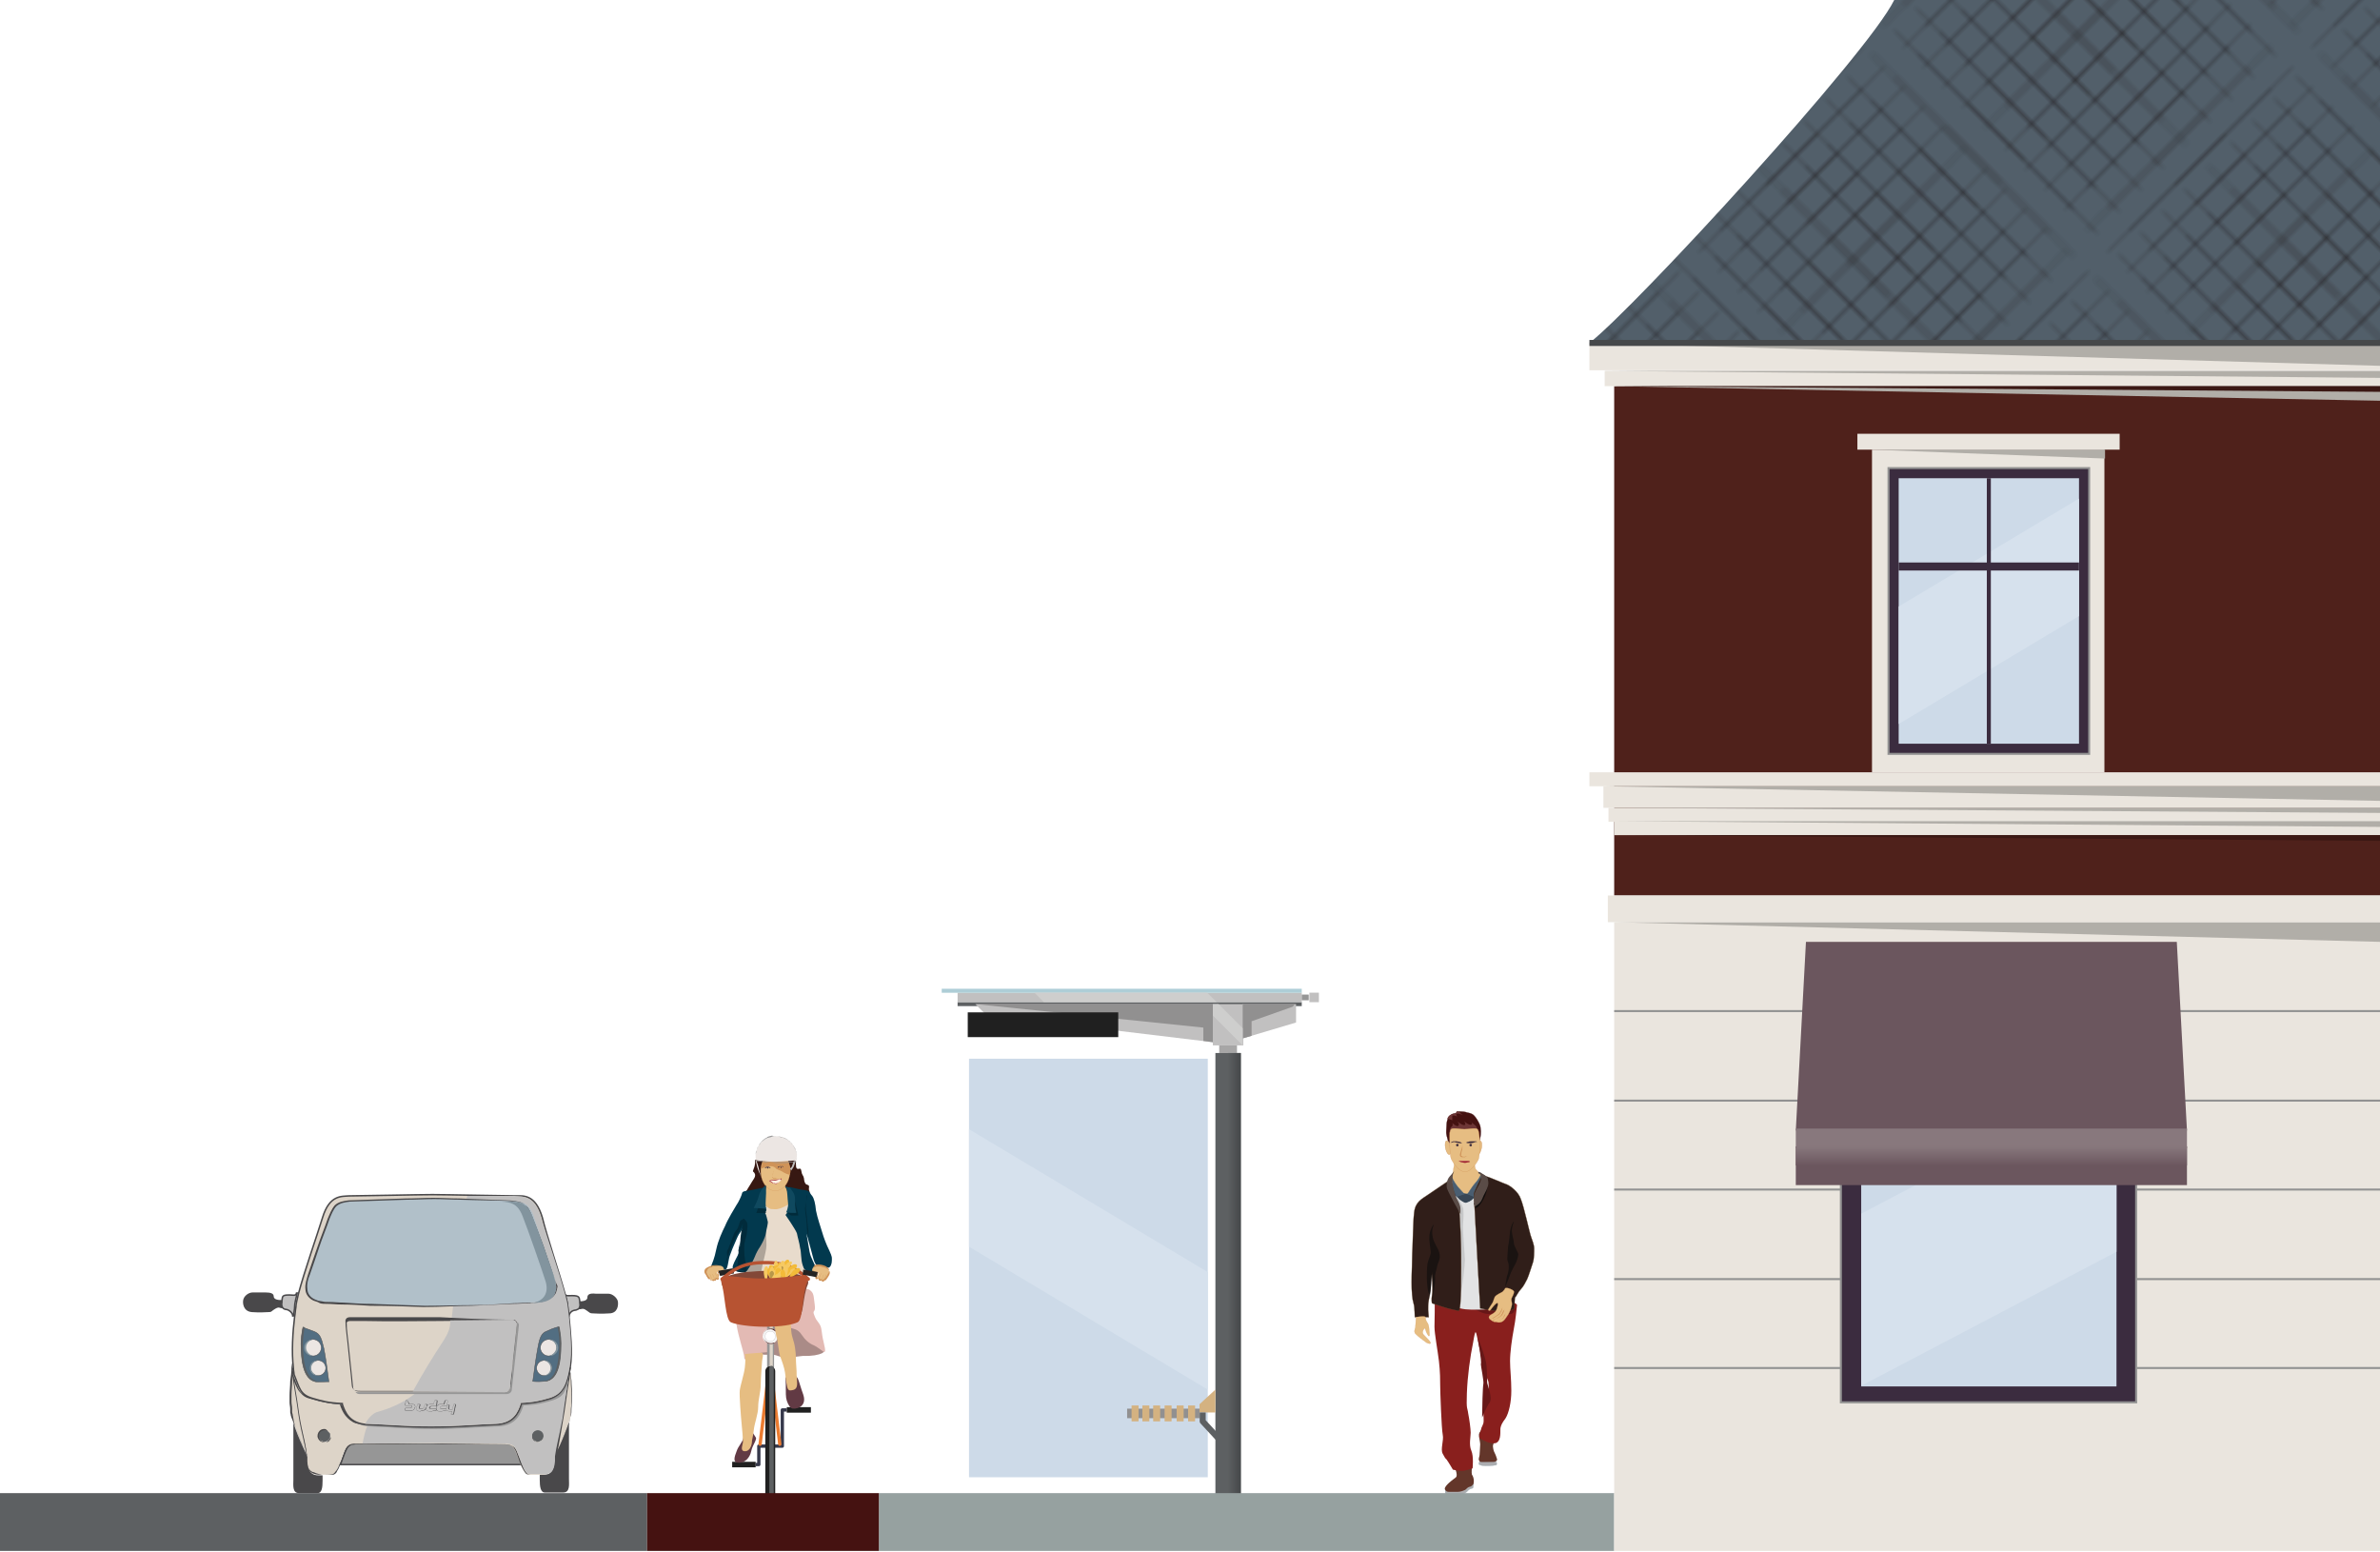 <?xml version="1.0" encoding="utf-8"?>
<!-- Generator: Adobe Illustrator 19.2.0, SVG Export Plug-In . SVG Version: 6.00 Build 0)  -->
<svg version="1.1" id="Layer_1" xmlns="http://www.w3.org/2000/svg" xmlns:xlink="http://www.w3.org/1999/xlink" x="0px" y="0px"
	 viewBox="0 0 374.8 244.3" style="enable-background:new 0 0 374.8 244.3;" xml:space="preserve">
<style type="text/css">
	.st0{fill:none;}
	.st1{fill:#231F20;}
	.st2{fill:#E6BD82;stroke:#CF9358;stroke-width:4.204600e-02;stroke-miterlimit:10;}
	.st3{fill:#ACADB0;stroke:#8EA3AE;stroke-width:4.204600e-02;stroke-miterlimit:10;}
	.st4{fill:#63362A;}
	.st5{fill:#891F1D;}
	.st6{fill:#384756;stroke:#526E82;stroke-width:4.204600e-02;stroke-miterlimit:10;}
	.st7{fill:#671717;}
	.st8{fill:#E2E3E4;}
	.st9{fill:#4A5E71;stroke:#526E82;stroke-width:4.204600e-02;stroke-miterlimit:10;}
	.st10{fill:#C7C8C9;}
	.st11{fill:#301E19;stroke:#694B2D;stroke-width:4.204600e-02;stroke-miterlimit:10;}
	.st12{fill:#0F0C0B;}
	.st13{fill:#5A4C47;}
	.st14{fill:#1A1311;}
	.st15{fill:#E6BD82;stroke:#CF9358;stroke-width:3.104800e-02;stroke-miterlimit:10;}
	.st16{fill:#CF9358;}
	.st17{fill:#9D202F;}
	.st18{fill:#E6BD82;stroke:#CF9358;stroke-width:5.881000e-02;stroke-miterlimit:10;}
	.st19{fill:#451211;stroke:#451211;stroke-width:4.002100e-02;stroke-miterlimit:10;}
	.st20{fill:#6E3636;}
	.st21{fill:#E6BD82;stroke:#CF9358;stroke-width:4.002100e-02;stroke-miterlimit:10;}
	.st22{fill:#3F2E3D;}
	.st23{fill:#E6BD82;}
	.st24{fill:#FFF1E2;}
	.st25{fill:#AA8B87;}
	.st26{fill:#E3BAB4;}
	.st27{fill:#371812;}
	.st28{fill:#E6BD82;stroke:#CF9358;stroke-width:3.467800e-02;stroke-miterlimit:10;}
	.st29{fill:#E6BD82;stroke:#CF9358;stroke-width:3.387700e-02;stroke-miterlimit:10;}
	.st30{fill:#C1C0C0;}
	.st31{fill:#ECE6E3;}
	.st32{fill:#E8DBCC;}
	.st33{fill:#AEA499;}
	.st34{fill:#02394E;}
	.st35{fill:none;stroke:#36384B;stroke-width:0.52;stroke-linejoin:round;stroke-miterlimit:10;}
	.st36{fill:none;stroke:#202020;stroke-width:0.867;stroke-linejoin:round;stroke-miterlimit:10;}
	.st37{fill:#969696;}
	.st38{fill:#DDD4C8;}
	.st39{fill:#F6F6F6;}
	.st40{fill:#451211;}
	.st41{fill:#FFFFFF;stroke:#C1C0C0;stroke-width:5.201700e-02;stroke-miterlimit:10;}
	.st42{fill:#232323;}
	.st43{fill:#623A44;}
	.st44{fill:#012B3B;}
	.st45{fill:#0F495F;}
	.st46{fill:#834838;}
	.st47{fill:none;stroke:#B75332;stroke-width:0.52;stroke-linecap:round;stroke-miterlimit:10;}
	.st48{fill-rule:evenodd;clip-rule:evenodd;fill:#F3BB39;}
	.st49{fill:#F3BB39;}
	.st50{fill-rule:evenodd;clip-rule:evenodd;fill:#F6C962;}
	.st51{fill-rule:evenodd;clip-rule:evenodd;fill:#B99749;}
	.st52{fill:#B75332;}
	.st53{fill:#FFFFFF;stroke:#EC7C31;stroke-width:0.52;stroke-linecap:round;stroke-miterlimit:10;}
	.st54{fill:#FFFFFF;stroke:#202020;stroke-width:1.56;stroke-linecap:round;stroke-linejoin:round;stroke-miterlimit:10;}
	.st55{fill:#FFFFFF;stroke:#5D6062;stroke-width:0.694;stroke-linecap:round;stroke-linejoin:round;stroke-miterlimit:10;}
	.st56{fill:#CDDAE8;}
	.st57{fill:#D6E1ED;}
	.st58{fill:#C1C0C0;stroke:#5D6062;stroke-width:0.631;stroke-miterlimit:10;}
	.st59{fill:#A7A6A6;}
	.st60{fill:#5D6062;}
	.st61{fill:url(#SVGID_1_);}
	.st62{fill:#D4B281;}
	.st63{fill:#919090;}
	.st64{fill:none;stroke:#5D6062;stroke-width:0.947;stroke-linejoin:round;stroke-miterlimit:10;}
	.st65{fill:none;stroke:#AECED7;stroke-width:0.631;stroke-miterlimit:10;}
	.st66{fill:#CECECD;}
	.st67{fill:#202020;}
	.st68{fill:#4F211B;}
	.st69{fill:#EAE5DE;}
	.st70{fill:#B1AEA8;}
	.st71{fill:#49484A;stroke:#929292;stroke-width:0.316;stroke-miterlimit:10;}
	.st72{fill:#525F6A;}
	.st73{fill:url(#SVGID_2_);}
	.st74{fill:#3B2C3F;stroke:#929292;stroke-width:0.316;stroke-miterlimit:10;}
	.st75{fill:#CDDAE8;stroke:#3B2C3F;stroke-width:0.631;stroke-miterlimit:10;}
	.st76{fill:#CDDAE8;stroke:#3B2C3F;stroke-width:1.263;stroke-miterlimit:10;}
	.st77{fill:url(#SVGID_3_);}
	.st78{fill:#3B1814;}
	.st79{fill:#3B2C3F;stroke:#929292;stroke-width:0.321;stroke-miterlimit:10;}
	.st80{fill:#B1AEA8;stroke:#46484A;stroke-width:0.947;stroke-miterlimit:10;}
	.st81{fill:#6B565E;}
	.st82{fill:#88787D;}
	.st83{fill:url(#SVGID_4_);}
	.st84{fill:#49484A;}
	.st85{fill:#969696;stroke:#49484A;stroke-width:0.236;stroke-miterlimit:10;}
	.st86{fill:#C1C0C0;stroke:#49484A;stroke-width:0.236;stroke-miterlimit:10;}
	.st87{fill:#DDD4C8;stroke:#49484A;stroke-width:0.236;stroke-miterlimit:10;}
	.st88{fill:#B1C0C9;}
	.st89{fill:#82949E;}
	.st90{fill:#526E82;stroke:#49484A;stroke-width:7.072000e-02;stroke-miterlimit:10;}
	.st91{fill:#ECE6E3;stroke:#49484A;stroke-width:7.072000e-02;stroke-miterlimit:10;}
	.st92{fill-rule:evenodd;clip-rule:evenodd;fill:#49484A;}
	.st93{fill-rule:evenodd;clip-rule:evenodd;fill:#C1C0C0;stroke:#49484A;stroke-width:2.357300e-02;stroke-miterlimit:10;}
	.st94{fill:#96A1A0;}
</style>
<pattern  x="-408.9" y="-299.4" width="72" height="72" patternUnits="userSpaceOnUse" id="_x31_0_lpi_10_x25_" viewBox="72.2 -72 72 72" style="overflow:visible;">
	<g>
		<rect x="72.2" y="-72" class="st0" width="72" height="72"/>
		<g>
			<path class="st1" d="M144-3.6c0,0,4.5,0,11.3-0.1c6.8,0,15.9,0,24.9-0.1c9.1,0,18.1,0,24.9,0.1c6.8,0,11.3,0.1,11.3,0.1
				s-4.5,0-11.3,0.1c-6.8,0-15.9,0-24.9,0.1c-9.1,0-18.1,0-24.9-0.1C148.5-3.6,144-3.6,144-3.6z"/>
			<path class="st1" d="M144-18c0,0,4.5,0,11.3-0.1c6.8,0,15.9,0,24.9-0.1c9.1,0,18.1,0,24.9,0.1c6.8,0,11.3,0.1,11.3,0.1
				s-4.5,0-11.3,0.1c-6.8,0-15.9,0-24.9,0.1c-9.1,0-18.1,0-24.9-0.1C148.5-18,144-18,144-18z"/>
			<path class="st1" d="M144-32.4c0,0,4.5,0,11.3-0.1c6.8,0,15.9,0,24.9-0.1c9.1,0,18.1,0,24.9,0.1c6.8,0,11.3,0.1,11.3,0.1
				s-4.5,0-11.3,0.1c-6.8,0-15.9,0-24.9,0.1c-9.1,0-18.1,0-24.9-0.1C148.5-32.4,144-32.4,144-32.4z"/>
			<path class="st1" d="M144-46.8c0,0,4.5,0,11.3-0.1c6.8,0,15.9,0,24.9-0.1c9.1,0,18.1,0,24.9,0.1c6.8,0,11.3,0.1,11.3,0.1
				s-4.5,0-11.3,0.1c-6.8,0-15.9,0-24.9,0.1c-9.1,0-18.1,0-24.9-0.1C148.5-46.8,144-46.8,144-46.8z"/>
			<path class="st1" d="M144-61.2c0,0,4.5,0,11.3-0.1c6.8,0,15.9,0,24.9-0.1c9.1,0,18.1,0,24.9,0.1c6.8,0,11.3,0.1,11.3,0.1
				s-4.5,0-11.3,0.1c-6.8,0-15.9,0-24.9,0.1c-9.1,0-18.1,0-24.9-0.1C148.5-61.2,144-61.2,144-61.2z"/>
			<path class="st1" d="M144-10.8c0,0,4.5,0,11.3-0.1c6.8,0,15.9,0,24.9-0.1c9.1,0,18.1,0,24.9,0.1c6.8,0,11.3,0.1,11.3,0.1
				s-4.5,0-11.3,0.1c-6.8,0-15.9,0-24.9,0.1c-9.1,0-18.1,0-24.9-0.1C148.5-10.8,144-10.8,144-10.8z"/>
			<path class="st1" d="M144-25.2c0,0,4.5,0,11.3-0.1c6.8,0,15.9,0,24.9-0.1c9.1,0,18.1,0,24.9,0.1c6.8,0,11.3,0.1,11.3,0.1
				s-4.5,0-11.3,0.1c-6.8,0-15.9,0-24.9,0.1c-9.1,0-18.1,0-24.9-0.1C148.5-25.2,144-25.2,144-25.2z"/>
			<path class="st1" d="M144-39.6c0,0,4.5,0,11.3-0.1c6.8,0,15.9,0,24.9-0.1c9.1,0,18.1,0,24.9,0.1c6.8,0,11.3,0.1,11.3,0.1
				s-4.5,0-11.3,0.1c-6.8,0-15.9,0-24.9,0.1c-9.1,0-18.1,0-24.9-0.1C148.5-39.6,144-39.6,144-39.6z"/>
			<path class="st1" d="M144-54c0,0,4.5,0,11.3-0.1c6.8,0,15.9,0,24.9-0.1c9.1,0,18.1,0,24.9,0.1c6.8,0,11.3,0.1,11.3,0.1
				s-4.5,0-11.3,0.1c-6.8,0-15.9,0-24.9,0.1c-9.1,0-18.1,0-24.9-0.1C148.5-54,144-54,144-54z"/>
			<path class="st1" d="M144-68.4c0,0,4.5,0,11.3-0.1c6.8,0,15.9,0,24.9-0.1c9.1,0,18.1,0,24.9,0.1c6.8,0,11.3,0.1,11.3,0.1
				s-4.5,0-11.3,0.1c-6.8,0-15.9,0-24.9,0.1c-9.1,0-18.1,0-24.9-0.1C148.5-68.4,144-68.4,144-68.4z"/>
		</g>
		<g>
			<path class="st1" d="M72-3.6c0,0,4.5,0,11.3-0.1c6.8,0,15.9,0,24.9-0.1c9.1,0,18.1,0,24.9,0.1c6.8,0,11.3,0.1,11.3,0.1
				s-4.5,0-11.3,0.1c-6.8,0-15.9,0-24.9,0.1c-9.1,0-18.1,0-24.9-0.1C76.5-3.6,72-3.6,72-3.6z"/>
			<path class="st1" d="M72-18c0,0,4.5,0,11.3-0.1c6.8,0,15.9,0,24.9-0.1c9.1,0,18.1,0,24.9,0.1c6.8,0,11.3,0.1,11.3,0.1
				s-4.5,0-11.3,0.1c-6.8,0-15.9,0-24.9,0.1c-9.1,0-18.1,0-24.9-0.1C76.5-18,72-18,72-18z"/>
			<path class="st1" d="M72-32.4c0,0,4.5,0,11.3-0.1c6.8,0,15.9,0,24.9-0.1c9.1,0,18.1,0,24.9,0.1c6.8,0,11.3,0.1,11.3,0.1
				s-4.5,0-11.3,0.1c-6.8,0-15.9,0-24.9,0.1c-9.1,0-18.1,0-24.9-0.1C76.5-32.4,72-32.4,72-32.4z"/>
			<path class="st1" d="M72-46.8c0,0,4.5,0,11.3-0.1c6.8,0,15.9,0,24.9-0.1c9.1,0,18.1,0,24.9,0.1c6.8,0,11.3,0.1,11.3,0.1
				s-4.5,0-11.3,0.1c-6.8,0-15.9,0-24.9,0.1c-9.1,0-18.1,0-24.9-0.1C76.5-46.8,72-46.8,72-46.8z"/>
			<path class="st1" d="M72-61.2c0,0,4.5,0,11.3-0.1c6.8,0,15.9,0,24.9-0.1c9.1,0,18.1,0,24.9,0.1c6.8,0,11.3,0.1,11.3,0.1
				s-4.5,0-11.3,0.1c-6.8,0-15.9,0-24.9,0.1c-9.1,0-18.1,0-24.9-0.1C76.5-61.2,72-61.2,72-61.2z"/>
			<path class="st1" d="M72-10.8c0,0,4.5,0,11.3-0.1c6.8,0,15.9,0,24.9-0.1c9.1,0,18.1,0,24.9,0.1c6.8,0,11.3,0.1,11.3,0.1
				s-4.5,0-11.3,0.1c-6.8,0-15.9,0-24.9,0.1c-9.1,0-18.1,0-24.9-0.1C76.5-10.8,72-10.8,72-10.8z"/>
			<path class="st1" d="M72-25.2c0,0,4.5,0,11.3-0.1c6.8,0,15.9,0,24.9-0.1c9.1,0,18.1,0,24.9,0.1c6.8,0,11.3,0.1,11.3,0.1
				s-4.5,0-11.3,0.1c-6.8,0-15.9,0-24.9,0.1c-9.1,0-18.1,0-24.9-0.1C76.5-25.2,72-25.2,72-25.2z"/>
			<path class="st1" d="M72-39.6c0,0,4.5,0,11.3-0.1c6.8,0,15.9,0,24.9-0.1c9.1,0,18.1,0,24.9,0.1c6.8,0,11.3,0.1,11.3,0.1
				s-4.5,0-11.3,0.1c-6.8,0-15.9,0-24.9,0.1c-9.1,0-18.1,0-24.9-0.1C76.5-39.6,72-39.6,72-39.6z"/>
			<path class="st1" d="M72-54c0,0,4.5,0,11.3-0.1c6.8,0,15.9,0,24.9-0.1c9.1,0,18.1,0,24.9,0.1c6.8,0,11.3,0.1,11.3,0.1
				s-4.5,0-11.3,0.1c-6.8,0-15.9,0-24.9,0.1c-9.1,0-18.1,0-24.9-0.1C76.5-54,72-54,72-54z"/>
			<path class="st1" d="M72-68.4c0,0,4.5,0,11.3-0.1c6.8,0,15.9,0,24.9-0.1c9.1,0,18.1,0,24.9,0.1c6.8,0,11.3,0.1,11.3,0.1
				s-4.5,0-11.3,0.1c-6.8,0-15.9,0-24.9,0.1c-9.1,0-18.1,0-24.9-0.1C76.5-68.4,72-68.4,72-68.4z"/>
		</g>
		<g>
			<path class="st1" d="M0-3.6c0,0,4.5,0,11.3-0.1c6.8,0,15.9,0,24.9-0.1c9.1,0,18.1,0,24.9,0.1c6.8,0,11.3,0.1,11.3,0.1
				s-4.5,0-11.3,0.1c-6.8,0-15.9,0-24.9,0.1c-9.1,0-18.1,0-24.9-0.1C4.5-3.6,0-3.6,0-3.6z"/>
			<path class="st1" d="M0-18c0,0,4.5,0,11.3-0.1c6.8,0,15.9,0,24.9-0.1c9.1,0,18.1,0,24.9,0.1C68-18,72.5-18,72.5-18
				s-4.5,0-11.3,0.1c-6.8,0-15.9,0-24.9,0.1c-9.1,0-18.1,0-24.9-0.1C4.5-18,0-18,0-18z"/>
			<path class="st1" d="M0-32.4c0,0,4.5,0,11.3-0.1c6.8,0,15.9,0,24.9-0.1c9.1,0,18.1,0,24.9,0.1c6.8,0,11.3,0.1,11.3,0.1
				s-4.5,0-11.3,0.1c-6.8,0-15.9,0-24.9,0.1c-9.1,0-18.1,0-24.9-0.1C4.5-32.4,0-32.4,0-32.4z"/>
			<path class="st1" d="M0-46.8c0,0,4.5,0,11.3-0.1c6.8,0,15.9,0,24.9-0.1c9.1,0,18.1,0,24.9,0.1c6.8,0,11.3,0.1,11.3,0.1
				s-4.5,0-11.3,0.1c-6.8,0-15.9,0-24.9,0.1c-9.1,0-18.1,0-24.9-0.1C4.5-46.8,0-46.8,0-46.8z"/>
			<path class="st1" d="M0-61.2c0,0,4.5,0,11.3-0.1c6.8,0,15.9,0,24.9-0.1c9.1,0,18.1,0,24.9,0.1c6.8,0,11.3,0.1,11.3,0.1
				s-4.5,0-11.3,0.1c-6.8,0-15.9,0-24.9,0.1c-9.1,0-18.1,0-24.9-0.1C4.5-61.2,0-61.2,0-61.2z"/>
			<path class="st1" d="M0-10.8c0,0,4.5,0,11.3-0.1c6.8,0,15.9,0,24.9-0.1c9.1,0,18.1,0,24.9,0.1c6.8,0,11.3,0.1,11.3,0.1
				s-4.5,0-11.3,0.1c-6.8,0-15.9,0-24.9,0.1c-9.1,0-18.1,0-24.9-0.1C4.5-10.8,0-10.8,0-10.8z"/>
			<path class="st1" d="M0-25.2c0,0,4.5,0,11.3-0.1c6.8,0,15.9,0,24.9-0.1c9.1,0,18.1,0,24.9,0.1c6.8,0,11.3,0.1,11.3,0.1
				s-4.5,0-11.3,0.1c-6.8,0-15.9,0-24.9,0.1c-9.1,0-18.1,0-24.9-0.1C4.5-25.2,0-25.2,0-25.2z"/>
			<path class="st1" d="M0-39.6c0,0,4.5,0,11.3-0.1c6.8,0,15.9,0,24.9-0.1c9.1,0,18.1,0,24.9,0.1c6.8,0,11.3,0.1,11.3,0.1
				s-4.5,0-11.3,0.1c-6.8,0-15.9,0-24.9,0.1c-9.1,0-18.1,0-24.9-0.1C4.5-39.6,0-39.6,0-39.6z"/>
			<path class="st1" d="M0-54c0,0,4.5,0,11.3-0.1c6.8,0,15.9,0,24.9-0.1c9.1,0,18.1,0,24.9,0.1C68-54,72.5-54,72.5-54
				s-4.5,0-11.3,0.1c-6.8,0-15.9,0-24.9,0.1c-9.1,0-18.1,0-24.9-0.1C4.5-54,0-54,0-54z"/>
			<path class="st1" d="M0-68.4c0,0,4.5,0,11.3-0.1c6.8,0,15.9,0,24.9-0.1c9.1,0,18.1,0,24.9,0.1c6.8,0,11.3,0.1,11.3,0.1
				s-4.5,0-11.3,0.1c-6.8,0-15.9,0-24.9,0.1c-9.1,0-18.1,0-24.9-0.1C4.5-68.4,0-68.4,0-68.4z"/>
		</g>
	</g>
</pattern>
<g>
	<path class="st2" d="M229,182.9c0.1,0.5-0.1,0.9-0.1,1.2c0,0.3-0.2,0.9-0.3,1.2c-0.1,0.4,0.4,1.1,0.4,1.1l2,2.2c0,0,3-3.4,2.5-3.6
		c-0.4-0.2-1.1-0.7-1.2-1.1c-0.1-0.4-0.2-1.2-0.2-1.2L229,182.9z"/>
	<path class="st3" d="M233.2,230.1c-0.3,0-0.3,0.2-0.3,0.4c0,0-0.1,0.1,0.3,0.2c0.2,0.1,0.7,0.1,1.1,0.1c0.6,0,1.1-0.1,1.2-0.1
		c0.1,0,0.2,0,0.2-0.2c0-0.4-0.1-0.3-0.3-0.3S233.2,230.1,233.2,230.1z"/>
	<path class="st4" d="M233.8,224.9c-0.3,0-0.9,0.6-0.9,1c0,0.4,0.2,1.2,0.2,1.5c0,0.3-0.1,1.6-0.1,1.7c0,0.2-0.2,0.6-0.1,0.8
		c0.1,0.2,0.1,0.3,0.5,0.3c0.4,0,1.4,0,1.8,0c0.4,0,0.7-0.3,0.5-0.6c-0.1-0.4-0.3-0.8-0.4-1c-0.1-0.2-0.2-0.7-0.2-0.9
		c0-0.2,0.3-0.9,0.3-1.1c0-0.2,0.6-0.8,0.3-1.2c-0.3-0.4-0.5-0.8-0.8-0.9C234.6,224.6,234.3,224.9,233.8,224.9z"/>
	<path class="st3" d="M227.6,235c0,0,0,0.3,0.3,0.3c0.4,0,0.9,0.1,1.5,0.1c0.6,0,0.7-0.1,1.1-0.2c0.5-0.2,0.6-0.5,0.9-0.7
		c0.4-0.2,0.6-0.1,0.6-0.4c0-0.3,0.1-0.6,0-0.7c-0.8-0.7-4.5,0-4.4,1.2L227.6,235z"/>
	<path class="st4" d="M229,230.6c0.1,0.5,0.4,1.2,0.4,1.6c0,0.4-0.1,0.4-0.5,0.7c-0.4,0.3-1.7,1.3-1.3,1.7c0.1,0.2,0.3,0.3,0.6,0.3
		c0.3,0,0.8,0,1.1,0c0.3,0,0.8,0,1.4-0.3c0.2-0.1,0.3-0.3,0.5-0.4c0.1-0.1,0.4-0.1,0.5-0.2c0.2-0.2,0.4-0.2,0.4-0.8
		c0-0.5-0.2-0.9-0.3-1c-0.1-0.3,0-1.2,0-1.2L229,230.6L229,230.6z"/>
	<path class="st5" d="M225.9,204.8c0.1,0.6,0,3,0,4.1c0,1.1,0.5,3.7,0.7,5.4c0.2,1.7,0.2,3.1,0.2,3.9c0,0.8,0.2,6.7,0.4,7.7
		c0.2,0.9-0.4,2.3,0,3c0.4,0.7,0.3,0.6,0.6,0.9c0.3,0.4,1,1.6,1,1.6s0.8,0.2,1.4,0.2c0.6,0,1.7-0.4,1.7-0.4s0.2-1.9-0.2-2.8
		c-0.4-0.9-0.1-2.2-0.1-2.8s-0.2-2.1-0.4-3.1c-0.1-0.9-0.3-0.4-0.2-3.1c0.1-2.7,0.5-5.7,1-8.1c0.4-2.4,0.4-1.7,0.8,0.1
		c0.4,1.8,0.7,3.7,1,4.6c0.3,0.9,0.5,1.2,0.6,1.6c0,0.4,0.1,0.7,0,1.4c-0.1,0.8-0.7,2.3-0.8,3.1c0,0.9,0.1,1.7,0,2
		c-0.1,0.3-0.2,0.5-0.3,0.7c0,0.2-0.5,1.3-0.3,1.6c0.2,0.2,1.7,1.1,2.6,0.8c0.9-0.4,0.6-2,0.7-2.4c0.1-0.4,0.2-0.7,0.8-1.5
		c0.5-0.8,0.9-2.5,0.9-4.3c0-1.9-0.2-3.4-0.2-4.7c0-1.4,0.3-3.5,0.6-5.1c0.3-1.5,0.4-2.9,0.5-3.7c0-0.7-6.3-1.9-6.3-1.9L225.9,204.8
		z"/>
	<path class="st6" d="M230.2,187.8c0.4,0.1,0.9,0.3,1.2,0.1c0.3-0.1,1.8,0.6,1.8,0.6l-3.6,1.4l-1.5-2l0.3-1.8L230.2,187.8z"/>
	<path class="st7" d="M232.3,206.2c1,0.4,1.2,0.7,2.5,0.7c1.3,0,2.6,0.1,3.1,0c0.6-0.1,0.7-0.8,0.7-0.8s-0.4-0.8-2-1.2
		c-1.6-0.4-1.4-0.1-2.2,0c-0.8,0.1-2.1,1-2.1,1V206.2z"/>
	<path class="st8" d="M228.8,188c0,0,1.4,1.3,2,1.4c0.6,0.1,1.8-1.2,2.2-1.8c0.4-0.6,1.7,0.4,1.7,0.4l1.9,16.7c0,0,0.4,1.2-1,1.2
		c-1.4,0-1.2,0.3-2.2,0.3c-1,0-2.3,0.1-3.5-0.2c-1.2-0.2-1.2-2.7-1.2-2.7V188z"/>
	<path class="st9" d="M228.7,185.4c0.1,0.5,0.9,1.5,0.9,1.5l1,1.1l-1.2,0.4c0,0-0.7-1.5-0.7-1.9c0-0.3-0.1-1-0.1-1L228.7,185.4z"/>
	<path class="st9" d="M233.2,184.8c0,0.4-0.6,1.2-0.9,1.5c-0.3,0.3-1.2,1.7-1.2,1.7l1,0.4l1.2-2.6L233.2,184.8z"/>
	<path class="st10" d="M229.7,188.7c0.2,0.5,0.5,0.9,0.7,1.5c0.1,0.1,0.1,1.7,0,2.5c-0.1,0.8,0.3,5.2,0.3,5.7c0,0.5-0.4,4.8-0.7,5.2
		c-0.3,0.4-0.7-0.7-0.7-0.7l-0.6-13.8c0,0,0.2-0.8,0.4-0.8C229.2,188.2,229.7,188.7,229.7,188.7z"/>
	<path class="st11" d="M228.4,185.7c-0.8,0.6-2.5,1.7-3.5,2.4c-1,0.7-2,1.1-2.2,2.8c-0.2,1.7-0.2,5.1-0.3,6.4c0,1.3-0.1,3.1-0.1,4.6
		c0,1.5,0.1,2.7,0.3,3.3c0.2,0.6,0.2,2.2,0.2,2.2h2.2l-0.1-1.2c0-1.8,0.2-1.1,0.4-4.2c0.1-1.7,0.1-2.6,0.2-1.2
		c0.1,1.6,0.1,2.7,0,3.2c-0.1,0.7,0,1.2,0,1.2s0.8,0.3,1.8,0.6c0.9,0.3,1.9,0.5,2.4,0.6c0.5,0.1,0.4-7.3,0.4-8.9
		c0-1.6-0.2-6.1-0.3-6.8c-0.1-0.7-0.6-2-0.8-2.6C229,187.5,228.4,185.7,228.4,185.7z"/>
	<path class="st11" d="M234,185.2c0.7,0.2,2.7,1.1,3.3,1.3c0.5,0.2,1.8,1.1,2.2,2.3c0.5,1.2,1.4,5.4,1.6,5.9
		c0.2,0.6,0.5,1.3,0.5,1.9c0,0.6,0,1.6-0.2,2.2c-0.2,0.6-0.7,2.2-0.9,2.6c-0.2,0.4-0.6,1.2-1,1.6c-0.4,0.4-0.7,1.1-0.9,1.3
		c-0.1,0.2-0.1,1.7-0.1,1.7c-1,1-5.4,0-5.4,0s-1-17.6-1-18c0-0.4,1.4-3.1,1.4-3.1L234,185.2z"/>
	<path class="st12" d="M232.3,189.7c0.1,0.1,0,0.4,0.1,0.5c0.1,0,0.5-0.2,0.8-0.7c0.3-0.4,0.7-1.2,0.8-1.6c0.1-0.3,0.3-0.8,0.2-1.3
		c-0.1-0.5,0-0.9-0.2-0.6c-0.1,0.2-1.2,2.4-1.2,2.4l-0.7,1.2"/>
	<path class="st13" d="M233.3,184.7c0.5,0.4,1,0.6,1,0.9c0,0.3,0.2,0.5,0,1.2c-0.2,0.7-0.6,1.2-0.9,2c-0.3,0.8-1.2,1.2-1.2,1.2
		s-0.2-1.3,0-2c0.1-0.5,0.7-1.3,0.9-1.9c0.1-0.3,0.2-0.5,0.1-0.9c0-0.4-0.4-0.4-0.4-0.5C232.7,184.3,233.3,184.7,233.3,184.7z"/>
	<path class="st13" d="M228.8,184.9c-0.1,0.6-0.1,1.2,0,1.8c0.1,0.6,0.4,1.6,0.6,2c0.2,0.4,0.6,1,0.6,1.7c0,0.6,0,0.8,0,0.8
		s-1.9-3.4-2.1-4c-0.2-0.6,0-1.2,0.1-1.5c0.1-0.3,0.6-0.8,0.6-0.8l0.4-0.5"/>
	<path class="st14" d="M225.1,194.5c-0.1,1.2,0.3,2.4,0.2,2.9c-0.1,0.5-0.4,1-0.5,1.6c-0.1,0.6-0.1,1.8-0.1,2.2
		c0,0.4,0.1,2.1,0.3,2.4c0.2,0.3,0.1,0.9,0.1,0.9s0.3-1.4,0.4-4.2c0-0.4,0.2,2.6,0.2,2.9c0,0.4-0.1,1.1-0.1,1.3
		c0,0.2,0.5-2.7,0.4-3.3c-0.1-0.6,0.3-1.4,0.3-1.7c0-0.3,0.3-0.8,0.4-1.3c0.1-0.4,0-1-0.2-1.4c-0.2-0.4-0.7-1.3-0.8-1.7
		c-0.1-0.4-0.3-1.2,0-2C226,192.3,225.2,193.5,225.1,194.5z"/>
	<path class="st14" d="M237.7,201c0.3-0.9,0.8-1.7,1-2.1c0.2-0.4,0.4-1.1,0.4-1.4c0-0.3-0.7-1.3-0.7-1.8c0-0.5-0.4-1.5-0.3-2.2
		c0.1-0.7,0.3-1,0.3-1.2c0,0-0.4,0.4-0.6,1.6c-0.1,1.2-0.2,1.9-0.3,2.3c0,0.4-0.2,2-0.1,2.3c0.1,0.3,0.2,0.4,0.2,1
		c0,0.6-0.1,0.9-0.3,1.5C236.8,203.6,237.1,202.5,237.7,201z"/>
	<path class="st7" d="M232.7,210.7c0.5,0.9,1.1,2.9,1.3,3.7c0.2,0.8,0.2,3.3,0.2,3.3c0,0.3,0.9,2.4,0.4,3.1
		c-0.5,0.7-1.2,2.4-1.2,2.4c0-1.4,0.1-4.9,0.2-5.3c0.1-0.4-0.4-2.8-0.4-3.1C233.4,214.4,232.7,210.7,232.7,210.7z"/>
	<path class="st15" d="M223,207.4c0,0.3-0.1,1.3-0.1,1.6c-0.1,0.3-0.3,0.8,0.1,1.1c0.4,0.4,1.2,1,1.5,1.2c0.2,0.2,1.3,0.6,0.5-0.3
		c-0.8-0.9-1.1-0.9-0.9-1.5c0.2-0.4,0.3-0.5,0.4-0.1c0.1,0.4,0.1,0.3,0.3,0.7c0.2,0.4,0.4,0.4,0.3-0.3c-0.1-0.7,0-1-0.3-1.5
		c-0.3-0.4-0.3-0.7-0.3-0.9C224.4,207.1,223,207.4,223,207.4z"/>
	<path class="st15" d="M236.6,203.4c-0.3,0.2-0.9,0.4-1.2,0.8c-0.2,0.4-0.2,0.8-0.6,1.3c-0.3,0.5-0.5,0.7-0.4,0.8
		c0.2,0.2,0.3,0,0.6-0.4c0.9-1.1,1-0.8,0.8-0.1c-0.2,0.8-0.5,0.9-1,1.2c-0.4,0.2-0.4,0.5-0.2,0.7c0.1,0.1,0.3,0.2,0.4,0.3
		c0.1,0,0.1,0,0.2,0.1c0.2,0.1,0.4,0,0.6,0.1c1,0.2,1.3-0.7,1.7-1.2c0.2-0.3,0.6-1.2,0.6-1.7c0-0.4-0.2-0.6,0-1
		c0.2-0.4,0.4-0.8,0.3-1c-0.2-0.3-1.3-0.7-1.4-0.4C237,203,236.6,203.4,236.6,203.4z"/>
	<g>
		<path class="st16" d="M234.7,207.7c0,0,0.2,0,0.4-0.2c0.2-0.1,0.5-0.3,0.8-0.5c0.3-0.2,0.4-0.5,0.5-0.7c0.1-0.2,0.2-0.4,0.2-0.4
			l0,0c0,0,0,0.2-0.1,0.4c0,0.1-0.1,0.3-0.2,0.4c-0.1,0.2-0.2,0.3-0.4,0.4c-0.3,0.2-0.6,0.4-0.8,0.5
			C234.9,207.6,234.7,207.7,234.7,207.7L234.7,207.7z"/>
	</g>
	<g>
		<path class="st16" d="M235.1,207.9c0,0,0.1-0.1,0.4-0.2c0.2-0.1,0.5-0.3,0.7-0.4c0.1-0.1,0.2-0.2,0.3-0.4c0.1-0.1,0.1-0.3,0.2-0.4
			c0.1-0.2,0.2-0.3,0.2-0.3l0,0c0,0,0,0.2-0.1,0.4c-0.1,0.2-0.2,0.5-0.5,0.7c-0.3,0.2-0.6,0.3-0.8,0.4
			C235.3,207.9,235.1,208,235.1,207.9L235.1,207.9z"/>
	</g>
	<g>
		<path class="st16" d="M235.9,208.1c0,0,0.5-0.2,0.8-0.6c0,0,0.1-0.1,0.1-0.2l0.1-0.2c0.1-0.1,0.1-0.2,0.2-0.3
			c0.1-0.2,0.1-0.3,0.1-0.3l0,0c0,0,0,0.1-0.1,0.3c0,0.1-0.1,0.2-0.1,0.3l-0.1,0.2c0,0-0.1,0.1-0.1,0.2c-0.2,0.2-0.4,0.3-0.6,0.4
			C236,208.1,235.9,208.1,235.9,208.1L235.9,208.1z"/>
	</g>
	<g>
		<path class="st17" d="M229.6,182.6c0,0,0.1,0,0.3,0.1c0.1,0,0.2,0.1,0.3,0.1c0.1,0,0.2,0,0.3,0c0.1,0,0.2,0,0.3,0
			c0.1,0,0.2,0,0.3,0c0.2,0,0.3,0,0.3,0l0,0c0,0-0.1,0-0.3,0.1c-0.1,0-0.2,0-0.3,0.1c-0.1,0-0.2,0-0.4,0c-0.1,0-0.2,0-0.4-0.1
			c-0.1,0-0.2-0.1-0.3-0.1C229.7,182.7,229.6,182.6,229.6,182.6L229.6,182.6z"/>
	</g>
	
		<ellipse transform="matrix(0.979 -0.203 0.203 0.979 -31.964 50.105)" class="st18" cx="228.1" cy="180.7" rx="0.4" ry="1.1"/>
	<ellipse transform="matrix(0.203 -0.979 0.979 0.203 8.701 372.164)" class="st18" cx="233" cy="180.7" rx="1.1" ry="0.4"/>
	<path class="st19" d="M232.9,179.8c0.2-0.5,0.3-1,0.3-1.7c-0.1-0.7,0-0.7-0.3-1.3c-0.3-0.6-0.7-1.2-1.1-1.4c-0.4-0.2-0.8-0.2-1-0.3
		c-0.3-0.1-1.4-0.1-1.4-0.1s0.1,0.3-0.3,0.3c-0.8,0.1-1.3,0.8-1.3,2c0,0.3-0.1,1.1,0,1.4c0.1,0.3,0.2,1,0.3,1
		c0.1,0.1,0.2,0.3,0.2,0.3"/>
	<path class="st20" d="M228.2,178.5c0.1-0.4,0.1-0.9,0.4-1.1c0.3-0.2,0.1-0.6,0.1-0.6s0.8,0.8,1,0.4c0.2-0.3-0.3-0.7-0.3-0.7
		s1.1,0.9,1.3,0.6c0.2-0.2-0.2-0.6-0.2-0.6s1,0.9,1.3,0.5c0.2-0.2-0.6-0.7-0.6-0.7s1.2,0.9,1.3,1.1c0.1,0.2,0.1,0.2,0.1,0.5
		C232.7,178.4,228.2,178.5,228.2,178.5z"/>
	<path class="st21" d="M232.5,177.7c-0.6-0.1-1.4,0.1-1.9,0.1c-0.5,0-1.3-0.2-1.9-0.1c-0.6,0.1-0.4,2-0.4,2c0,0.4,0,2.5,0.3,2.9
		c0.2,0.4,1.1,1.9,2.1,1.9c1,0,1.9-1.5,2.1-1.9c0.2-0.4,0.3-2.5,0.3-2.9C232.9,179.7,233.1,177.8,232.5,177.7z"/>
	<g>
		<path class="st22" d="M230.2,180c0,0-0.1,0-0.3,0c-0.2,0-0.4-0.1-0.6-0.1c-0.2-0.1-0.4-0.1-0.6,0c-0.2,0-0.3,0.1-0.3,0.1l0,0
			c0,0,0.1-0.1,0.2-0.2c0.1,0,0.2-0.1,0.3-0.1c0.1,0,0.3,0,0.4,0c0.2,0,0.5,0.1,0.6,0.1C230.1,179.9,230.2,179.9,230.2,180
			L230.2,180z"/>
	</g>
	<g>
		<path class="st22" d="M230.9,179.9c0,0,0.1-0.1,0.3-0.1c0.2-0.1,0.4-0.1,0.6-0.1c0.1,0,0.2,0,0.4,0c0.1,0,0.1,0,0.2,0
			c0.1,0,0.1,0,0.2,0.1c0.1,0.1,0.2,0.2,0.2,0.2l0,0c0,0-0.1-0.1-0.2-0.2c0,0-0.1,0-0.1,0c0,0-0.1,0-0.1,0c-0.1,0-0.2,0.1-0.3,0.1
			c-0.2,0.1-0.5,0.1-0.6,0.1C231.1,180,231,180,230.9,179.9L230.9,179.9z"/>
	</g>
	<circle class="st22" cx="229.5" cy="180.3" r="0.2"/>
	<circle class="st22" cx="231.6" cy="180.3" r="0.2"/>
	<g>
		<path class="st23" d="M230.3,180.3c0,0.7-0.5,1.5-0.2,1.7c0.3,0.2,0.9,0.2,1.1,0"/>
		<path class="st16" d="M230.3,180.3c0,0,0,0.2,0,0.5c0,0.3-0.2,0.6-0.2,1c0,0.1,0,0.2,0,0.2c0.1,0,0.2,0.1,0.2,0.1
			c0.2,0,0.3,0.1,0.4,0c0.3,0,0.4-0.1,0.4-0.1l0,0c0,0-0.1,0.1-0.4,0.2c-0.1,0-0.3,0-0.5,0c-0.1,0-0.2-0.1-0.2-0.1
			c-0.1-0.1-0.1-0.2-0.1-0.3c0.1-0.4,0.2-0.7,0.3-1C230.3,180.5,230.3,180.3,230.3,180.3L230.3,180.3z"/>
	</g>
	<path class="st20" d="M228.7,175.7c0.1-0.2,0.8,0.1,0.8,0.1s-0.3-0.3-0.1-0.4c0.2-0.2,1,0.2,1,0.2s-0.6-0.4-0.5-0.5
		c-0.3,0-0.6,0-0.6,0s0.1,0.3-0.3,0.3c-0.6,0.1-0.9,0.2-1.1,0.8c0.2-0.1,0.8,0.2,0.8,0.2S228.7,175.9,228.7,175.7z"/>
	<g>
		<path class="st24" d="M229.7,182.8c0.3,0,0.6,0.1,0.8,0.1c0.3,0,0.8,0,0.8,0"/>
		<path class="st17" d="M229.7,182.8c0,0,0.1,0,0.3,0c0.2,0,0.4,0,0.6,0c0.2,0,0.4,0,0.6,0c0.2,0,0.3,0.1,0.3,0.1s-0.1,0.1-0.2,0.1
			c-0.2,0-0.4,0.1-0.6,0.1c-0.2,0-0.4-0.1-0.6-0.1C229.8,182.9,229.7,182.8,229.7,182.8z"/>
	</g>
</g>
<g>
	<path class="st25" d="M129.6,211.8c0.1,0.6,0.3,0.6,0.2,0.9c-0.1,0.3-0.4,0.5-1.5,0.7c-1.1,0.1-0.6,0.1-1.9,0.1
		c-1.3,0.1-2,0.4-3.1,0.2c-1.1-0.2-1-0.4-1.8-0.4c-0.8,0-1.8,0.1-2-0.3c-0.3-0.4-0.3-3.5,0.3-4.4c0.6-0.8,0.4-1.7,3.2-1.6
		c2.7,0.1,3.6,1.6,3.8,1.8C126.9,209.1,129.6,211.8,129.6,211.8z"/>
	<path class="st26" d="M115.5,204.5c0.3,2.1,0.3,3.6,0.8,5.6c0.5,2,0.9,3.1,0.9,3.7c0.1,0.6,0.1-0.1,1.2-0.4
		c1.1-0.3,1.1-0.4,2.5-0.5c1.4-0.1,0.3-3.6,0.7-3.9c0.4-0.3,2-0.2,2.7,0c0.7,0.3,1.3,0.2,1.9,1.1c0.6,0.9,1.2,1.4,1.9,1.7
		c0.7,0.3,1.6,1.1,1.7,1.1c0.1-0.1,0.3,0-0.1-1.6c-0.4-1.6-0.2-2.2-0.7-2.9c-0.5-0.7-0.5-0.6-0.8-1.4c-0.3-0.8,0.3-0.2,0.1-1.6
		c-0.2-1.4-0.1-1.8-0.8-2.3c-0.7-0.5-4.9-0.3-6.5,0C119.4,203.2,115.5,204.5,115.5,204.5z"/>
	<path class="st27" d="M125.2,182.7c0.3,0.5,0,1,0.3,1.3c0.3,0.2,0.6-0.3,0.7,0.4c0.1,0.7,0.3,0.6,0.4,1.1c0.1,0.5,0,0.4,0.2,0.8
		c0.2,0.4,0.7,0.1,0.6,0.7c-0.1,0.6,0.3,0.7,0,0.9c-0.3,0.3-1.6,0.8-1.6,0.8l-8.7,0.6c0,0-0.7-0.8,0-1.4c0.7-0.6,0.4-0.4,1-1.3
		c0.5-0.9,0.9-1.2,0.8-1.7c-0.2-0.6-0.5-0.2-0.2-0.9c0.3-0.7,0.2-1.3,0.2-1.3l0.3-0.3l2.5-0.7L125.2,182.7z"/>
	<path class="st28" d="M120.8,186.3c-0.2,0.8-0.4,1.6-0.4,1.6l-0.1,1.8l1.6,1.3l2.4-0.7l0.2-1.4l-0.7-1.8l-0.5-1.3L120.8,186.3z"/>
	<ellipse class="st29" cx="122.1" cy="184.4" rx="2.3" ry="3.1"/>
	<path class="st16" d="M122.1,181.3c-1.2,0-2.1,1.2-2.2,2.7c0.7-0.3,1.4-0.5,1.9-0.3c0.5,0.2,0.2,0.3,0.8,0.5
		c0.6,0.2,0.7,0.4,1.2,0.6c0.2,0.1,0.4,0.1,0.6,0.2c0-0.2,0.1-0.4,0.1-0.7C124.4,182.7,123.4,181.3,122.1,181.3z"/>
	<path class="st30" d="M125.2,182.8c0,0.4,0,0.4-0.2,0.9c-0.1,0.2-0.4,0.6-0.4,0.6l-0.2-0.3c0,0,0.1-0.1,0.3-0.3
		c0.1-0.3,0.3-0.9,0.3-0.9L125.2,182.8z"/>
	<path class="st31" d="M119,182.7c0.2,0.9,0.2,1.1,0.6,2c0.4,0.9,0.2,0.6,0-0.3c-0.2-0.9-0.5-1.7-0.5-1.7H119z"/>
	<path class="st32" d="M120.1,189.7c1.3,0.6,0.9,0.7,1.9,0.7c1,0.1,2.5-1,2.6-1c0.2,0,1,1.7,1,1.7s1.3,10,1.3,10.3
		c0,0.3-9.5-0.2-9.5-0.2l0.8-4.2L120.1,189.7z"/>
	<path class="st33" d="M120.6,192.9c0,1.1,0.1,2.1,0.1,3.2c0,1.1-1.1,4.4-0.8,4.8c0.3,0.4-0.1,1-1,0.5c0,0-1,0.2-1.5-0.5
		c-0.4-0.8,0.9-2.6,1.2-3.9c0.4-1.3,1-4.4,1-4.4L120.6,192.9z"/>
	<g>
		<path class="st34" d="M117.6,200.1c0.1-0.1,0.2-0.2,0.3-0.4c0.2-0.2,0.9-1.6,1-1.9c0.1-0.3,0.5-1.1,0.8-1.5
			c0.3-0.5,0.8-1.4,0.9-2.1c0.1-0.7,0.4-1.6,0.3-1.9c-0.1-0.3-0.2-1-0.4-1.3c-0.2-0.3,0.1-0.1,0.2-0.5c0,0-0.5-1.1-0.6-1.6
			c-0.1-0.5,0.2-1.5,0.3-1.9c0,0-0.1,0-0.1,0c-0.7,0.1-1.9,0.4-2.7,0.5c-0.8,0.1-0.7,0.3-0.8,0.6c-0.1,0.3-0.5,1.2-0.8,1.6
			c-0.3,0.5-1.4,2.3-1.8,3.3c-0.5,1-1.1,2.3-1.4,3.7c-0.3,1.5-0.6,2.1-1,3.1c-0.2,0.7,2,0,2.4,0.1c0.4,0.1,0.5-1.5,0.7-2.1
			c0.2-0.6,0.6-1.6,1.1-2.7c0.5-1.2,0.7-1,1.1-2c0.4-1-0.3,1.2-0.4,2.9c0,1.4-1.8,3.3-1.2,3.9c0.2,0.2,0.8,0.3,1.6,0.4
			C117,200.1,117.5,200.2,117.6,200.1z"/>
		<path class="st34" d="M131,198.5c0-0.5,0.1-0.5-0.4-1.6c-0.5-1-0.9-2.1-1.1-2.8c-0.2-0.7-0.8-2.4-1-3.5c-0.1-1.1-0.3-1.9-0.6-2.3
			c-0.4-0.4-0.3-0.8-1.1-0.9c-0.8-0.1-1.7-0.3-2.4-0.5c-0.1,0-0.1,0.2-0.2,0.1c0.8,1.2,0.3,1.4,0.2,2.7c-0.1,1.3-0.5,1.1-0.5,1.1
			l0.1,0.1l-0.3,0.4c0,0,1.6,2.3,1.8,2.9c0.1,0.6,0.4,1.5,0.5,2.3c0.2,0.7,0.1,1.8,0.4,2.7c0.3,0.8,0.1,0.5,1.1,1.3
			c0.8-0.1,1.3-0.4,1-0.9c-0.9-2-0.9-1.7-1.2-3.6c-0.2-1.4-0.5-2.4-0.1-1.1c0.3,1,0.3,1.2,0.6,2.2c0.2,0.7,0.4,1.8,0.8,2.1
			c0.4,0.3,1.9,0.4,1.9,0.4C130.8,199.5,131,199,131,198.5z"/>
	</g>
	<polyline class="st35" points="121.3,227.7 119.5,227.7 119.5,230.6 119,230.6 	"/>
	<polyline class="st35" points="123.9,222 123.2,222 123.2,227.7 121.6,227.7 	"/>
	<line class="st36" x1="127.7" y1="222" x2="123.9" y2="222"/>
	<rect x="120.8" y="204.6" class="st37" width="1.1" height="10.8"/>
	<rect x="121.2" y="205.4" class="st38" width="0.5" height="10"/>
	<line class="st36" x1="119" y1="230.6" x2="115.3" y2="230.6"/>
	<g>
		<circle class="st39" cx="121.3" cy="210.4" r="1.2"/>
		<path class="st40" d="M122.4,210.4c0,0,0-0.1,0-0.3c0-0.2-0.2-0.5-0.5-0.6c-0.1-0.1-0.3-0.2-0.5-0.2c-0.2,0-0.4,0-0.6,0.1
			c-0.4,0.2-0.6,0.6-0.6,1c0,0.4,0.3,0.8,0.7,1c0.2,0.1,0.4,0.1,0.6,0.1c0.2,0,0.3-0.1,0.5-0.1c0.3-0.2,0.4-0.4,0.5-0.6
			C122.4,210.5,122.4,210.4,122.4,210.4z M122.5,210.4c0,0,0,0.1,0,0.3c0,0.2-0.2,0.5-0.5,0.7c-0.1,0.1-0.3,0.2-0.5,0.2
			c-0.2,0-0.4,0-0.6-0.1c-0.4-0.2-0.7-0.7-0.7-1.1c0-0.5,0.3-0.9,0.7-1.1c0.2-0.1,0.4-0.1,0.6-0.1c0.2,0,0.4,0.1,0.5,0.2
			c0.3,0.2,0.4,0.5,0.5,0.7C122.5,210.3,122.5,210.4,122.5,210.4z"/>
	</g>
	<circle class="st41" cx="121.3" cy="210.4" r="0.8"/>
	<g>
		<path class="st23" d="M114,199.8c-0.1-0.5-0.6-0.6-1.4-0.5c-0.8,0.1-1.3,0.5-1.3,1c0,0.3,0.5,1.1,0.6,1.1c0.1,0,0.1,0,0.1,0
			c0,0,0,0,0,0c0,0.1,0.1,0.2,0.2,0.2c0.1,0,0.2-0.1,0.2-0.2c0,0,0.1,0.1,0.2,0.1c0.1,0,0.2-0.1,0.2-0.3c0,0,0.2,0.1,0.2,0.1
			c0.4-0.2,0.1-0.4-0.1-1C113.6,200,114.1,200.1,114,199.8z"/>
		<path class="st16" d="M114,199.8c0-0.2-0.2-0.4-0.4-0.4c-0.2-0.1-0.4-0.1-0.6-0.1c-0.4,0-0.8,0.1-1.2,0.3
			c-0.2,0.1-0.3,0.2-0.4,0.4c-0.1,0.2-0.1,0.4,0,0.6c0.1,0.2,0.2,0.4,0.3,0.5c0.1,0.1,0.1,0.2,0.2,0.3c0,0,0.1,0.1,0.1,0.1
			c0,0,0.1,0,0.1,0l0,0l0,0c0,0.1,0.1,0.2,0.2,0.2c0.1,0,0.2,0,0.2-0.1l0,0l0,0c0.1,0.1,0.2,0.1,0.2,0c0.1-0.1,0.1-0.2,0.1-0.2l0,0
			l0,0c0,0,0.1,0.1,0.2,0.1c0.1,0,0.1,0,0.1,0c0.1-0.1,0.1-0.2,0.1-0.3c-0.1-0.2-0.2-0.4-0.2-0.6l0,0l0,0c0.2-0.1,0.3-0.2,0.5-0.2
			c0.1,0,0.2,0,0.3-0.1C114,200,114.1,199.9,114,199.8z M114,199.8c0,0.1-0.1,0.2-0.2,0.2c-0.1,0-0.2,0.1-0.3,0.1
			c-0.2,0.1-0.3,0.1-0.5,0.2l0,0c0.1,0.2,0.2,0.4,0.2,0.6c0,0.1,0,0.2-0.1,0.3c0,0-0.1,0.1-0.2,0c-0.1,0-0.1,0-0.2-0.1l0,0
			c0,0.1,0,0.2-0.1,0.3c-0.1,0.1-0.2,0-0.3,0l0,0c0,0.1-0.2,0.2-0.3,0.2c-0.1,0-0.2-0.1-0.2-0.2l0,0c-0.1,0-0.1,0-0.2,0
			c-0.1,0-0.1-0.1-0.1-0.1c-0.1-0.1-0.1-0.2-0.2-0.3c-0.1-0.2-0.2-0.4-0.3-0.5c-0.1-0.2-0.1-0.4,0-0.6c0.1-0.2,0.3-0.3,0.5-0.4
			c0.4-0.2,0.8-0.3,1.2-0.3c0.2,0,0.4,0,0.6,0.1C113.9,199.4,114,199.6,114,199.8z"/>
	</g>
	<path class="st42" d="M113.1,200.1l2.3-0.4l0.2,0.8l-2.2,0.4C113.3,200.7,113.3,200.5,113.1,200.1z"/>
	<path class="st43" d="M117.1,226.3c-0.2,0.9-0.8,1.3-1.1,2.2c-0.3,0.8-0.7,1.8,0.3,1.8c1,0.1,1.8-0.8,2-1.8c0.2-1,1-1.9,0.7-2.2
		c-0.2-0.3-0.4-0.7-0.6-0.8C118.2,225.2,117.1,226.3,117.1,226.3z"/>
	<path class="st43" d="M123.7,216.9c0.1,1.3,0,2.6,0.1,3.2c0.1,0.6,0.4,1.3,0.8,1.6c0.4,0.3,2.6,0,1.9-2.1c-0.4-1.1-0.6-1.9-0.8-2.4
		c-0.2-0.5-0.7-0.8-0.7-0.8L123.7,216.9z"/>
	<path class="st23" d="M123.6,207.2c-0.6,0-1.6,0.2-1.6,1c0,0.9,0.2,2.2,0.4,2.7c0.1,0.6,0.3,2.1,0.4,2.5c0,0,0.5,1.3,0.7,2.1
		c0.2,0.8,0.2,1.5,0.3,2c0.2,0.8,0.1,1.6,0.9,1.4c0.8-0.1,0.9-0.6,0.8-1.7c-0.1-1.1,0-0.8-0.1-2c-0.1-1.2,0-1.7-0.2-3
		c-0.2-1.3-0.5-1.5-0.6-2.7C124.5,208.8,124.8,207.1,123.6,207.2z"/>
	<path class="st23" d="M117.3,213.2c0.1,0.7,0.1,1.1,0,2.1c-0.1,1-0.7,2.8-0.8,3.6c-0.1,0.8,0.2,4.4,0.3,5.4c0.1,1,0.2,2.2,0.2,2.7
		c0,0.4-0.5,1.4,0.2,1.5c0.7,0.1,1.1-0.6,1.2-1.3c0-0.6,0.2-0.9,0.3-2c0.1-1.1,0.7-2.5,0.7-3.7c0-1.2,0.4-2.3,0.4-3.5
		c0-1.2,0.2-3.1,0.2-3.5c0-0.5,0.4-1.5-0.1-1.5C119.3,213,117.3,213.2,117.3,213.2z"/>
	<line class="st28" x1="111.8" y1="200.6" x2="112.1" y2="201.4"/>
	<line class="st28" x1="112.2" y1="200.6" x2="112.6" y2="201.5"/>
	<line class="st28" x1="112.6" y1="200.4" x2="113" y2="201.2"/>
	<line class="st28" x1="113.1" y1="200.2" x2="113.4" y2="201"/>
	<path class="st44" d="M119.4,190.1c-0.1,0.4-0.3,0.9-0.3,0.9h1.5v-0.9H119.4z"/>
	<path class="st44" d="M124,191c0.2,0.1,0.4,0.4,0.7,0.4c0.3,0,1,0,1,0c0,0,0-0.3-0.1-0.6c-0.1-0.4-0.1-0.5-0.2-0.8
		c0-0.3-0.3-1.1-0.3-1.1"/>
	<path class="st45" d="M120.6,186.6c-0.4,0.3-0.9,0.9-1.1,1.7c-0.2,0.8-0.8,1.9-0.8,1.9s1.7,0.1,1.9,0.1c0.1,0.1-0.1-0.4,0-1.6
		C120.7,187.5,120.6,186.6,120.6,186.6z"/>
	<path class="st45" d="M124.4,187c0.8,1.1,0.8,1.2,0.8,2.1c0,0.9,0.1,1.6,0.2,1.8c0.1,0.2-1.6,0-1.6,0s0.4-0.8,0.3-1.5
		c-0.1-0.7-0.1-2.1-0.3-2.3c-0.2-0.3-0.2-0.3-0.2-0.3L124.4,187z"/>
	<g>
		<path class="st44" d="M116.6,195.3c-0.1,0.7-0.3,1.1-0.3,1.7c0.2-0.4,0.3-0.7,0.3-1.1C116.6,195.7,116.6,195.5,116.6,195.3z"/>
		<path class="st44" d="M117,200.2c-0.4-0.1-0.8-0.1-1.1-0.2c0,0.1,0,0.1,0.1,0.2c0.2,0.1,1.4,0.2,1.4,0.2s0.1-0.1,0.1-0.3
			C117.4,200.2,117,200.1,117,200.2z"/>
		<path class="st44" d="M117.6,200.1c0-0.2,0-0.5-0.1-1c-0.3-1.1-0.3-1.9-0.3-2.8c0-0.9,0.3-1.3,0.4-2c0.1-0.8,0.2-1.6,0-1.9
			l-0.4-0.5c0,0,0,0-0.1,0c-0.3,0.2-0.5,0.2-0.6,0.5c-0.1,0.4-0.2,0.6-0.3,0.9c-0.1,0.3-0.6,0.7-0.7,1.2c-0.2,0.5-0.5,1.4-0.7,1.8
			c-0.1,0.5-0.4,0.5-0.3,1.2c0.1,0.7-0.2,1-0.2,1.2c0,0.2-0.6,1.3,0.2-0.3c0.1-0.3,0.1-0.6,0.2-0.8c0.2-0.6,0.6-1.6,1.1-2.7
			c0.5-1.2,0.7-1,1.1-2c0.3-0.8-0.2,0.7-0.3,2.2c0,0,0,0,0,0c0,0.2,0,0.4,0,0.6c0,0.3-0.1,0.7-0.3,1.1c0,0.2,0,0.4,0,0.6
			c0,1-0.2,1.7-0.2,2.1c0,0.1-0.1,0.2-0.1,0.3c0.3,0.1,0.7,0.1,1.1,0.2C117,200.1,117.4,200.2,117.6,200.1z"/>
	</g>
	<path class="st44" d="M127,188.6c0,0,0,0.1,0,0.1c0,0.5-0.1,1.1-0.1,1.5c0,0.5,0.2,1.4,0.2,1.7c0,0.3,0.2,1.7,0.2,1.8
		c0,0.1,0,1.5,0.1,1.6c0,0.1-0.1-0.5-0.2-0.9c-0.1-0.4-0.2-1.8-0.2-2.1c0-0.3-0.3-1.9-0.2-2.2c0.1-0.3,0.3-1.8,0.3-1.9
		C127,188.1,127,188.6,127,188.6z"/>
	<g>
		<path class="st46" d="M120.2,200.1c2.5,0,7.8,0.3,7,2.2c-0.8,1.8-0.6,4.8-1.5,5.3c-0.9,0.4-2.6,0.7-5.2,0.7
			c-2.2,0-4.4-0.3-5.3-0.7c-0.9-0.4-0.7-3.4-1.5-5.3c-0.5-1.2,1.5-1.7,3.7-2c1.2-0.1,2.5-0.2,3.3-0.2"/>
		<path class="st47" d="M127.3,201.4c-1.6-1.4-3.3-2.6-6.6-2.6h-0.4c-3.3,0-5,1.2-6.6,2.6"/>
		<g>
			<g>
				<g>
					<path class="st48" d="M123.4,199.1c0.1-0.6,0.6-0.9,0.8-0.7c0.2,0.2,0.1,0.6-0.2,1c-0.3,0.4-0.5,0.6-0.7,1.1
						C123.3,199.9,123.3,199.7,123.4,199.1z"/>
				</g>
			</g>
		</g>
		<g>
			<path class="st49" d="M124.6,198.7c-0.9,0.7-1.2,1.9-1.8,2.9"/>
			<g>
				<g>
					<path class="st50" d="M123.4,199.7c0.1-0.4,0.4-0.7,0.7-0.9c0.3-0.2,0.5-0.2,0.6-0.1c0.1,0.2-0.2,0.7-0.7,1.3
						c-0.5,0.6-0.7,0.9-1.1,1.5C123.2,200.8,123.1,200.5,123.4,199.7z"/>
				</g>
			</g>
		</g>
		<g>
			<g>
				<g>
					<path class="st48" d="M124.3,199.6c0.4-0.5,1-0.7,1.2-0.4c0.1,0.2-0.2,0.7-0.7,0.9c-0.5,0.3-0.7,0.4-1.1,0.8
						C123.9,200.4,123.9,200.1,124.3,199.6z"/>
				</g>
			</g>
		</g>
		<g>
			<path class="st49" d="M125.2,199.8c-0.8,0.4-1.4,1-1.8,1.8"/>
			<g>
				<g>
					<path class="st50" d="M124.1,200.3c0.4-0.5,1-0.7,1.1-0.5c0.1,0.2-0.3,0.6-0.7,0.9c-0.5,0.3-0.7,0.4-1.1,0.9
						C123.6,201.1,123.7,200.8,124.1,200.3z"/>
				</g>
			</g>
		</g>
		<g>
			<path class="st49" d="M122.3,198.5c-0.1,1-0.3,2.1,0.2,3.1"/>
			<g>
				<g>
					<path class="st50" d="M121.8,199.9c-0.1-0.7,0.2-1.4,0.4-1.4c0.3,0,0.4,0.8,0.2,1.4c-0.1,0.7-0.3,0.9-0.1,1.7
						C122.1,200.9,122,200.6,121.8,199.9z"/>
				</g>
			</g>
		</g>
		<g>
			<g>
				<g>
					<path class="st48" d="M122.5,199.8c-0.2-0.5,0-1,0.2-1c0.3-0.1,0.5,0.5,0.4,0.9c0,0.5-0.2,0.7,0.1,1.1
						C122.9,200.5,122.7,200.3,122.5,199.8z"/>
				</g>
			</g>
		</g>
		<g>
			<g>
				<g>
					<path class="st48" d="M123.2,199.6c0-0.4,0.3-0.7,0.5-0.6c0.3,0,0.4,0.5,0.1,0.8c-0.2,0.3-0.4,0.4-0.4,0.8
						C123.3,200.2,123.2,200,123.2,199.6z"/>
				</g>
			</g>
		</g>
		<g>
			<path class="st49" d="M123.3,198.5c-0.1,1-0.2,2-0.3,3"/>
			<g>
				<g>
					<path class="st50" d="M122.8,199.8c-0.1-0.7,0.2-1.3,0.5-1.3s0.4,0.7,0.2,1.4c-0.2,0.7-0.3,0.9-0.5,1.6
						C123,200.8,122.9,200.5,122.8,199.8z"/>
				</g>
			</g>
		</g>
		<g>
			<g>
				<g>
					<path class="st48" d="M121.3,200c-0.3-0.2-0.3-0.6,0-0.8c0.2-0.1,0.6,0.1,0.6,0.4c0,0.4,0,0.5,0.1,0.9
						C121.8,200.2,121.6,200.2,121.3,200z"/>
				</g>
			</g>
		</g>
		<g>
			<g>
				<g>
					<path class="st51" d="M121.7,200.2c-0.2-0.4-0.1-0.7,0.2-0.8c0.3-0.1,0.5,0.3,0.5,0.6c0,0.3-0.1,0.5,0.1,0.8
						C122.1,200.7,122,200.5,121.7,200.2z"/>
				</g>
			</g>
		</g>
		<g>
			<g>
				<g>
					<path class="st51" d="M122.8,200c-0.1-0.4,0.2-0.7,0.4-0.6s0.4,0.4,0.2,0.7c-0.2,0.3-0.3,0.4-0.5,0.8
						C123,200.5,122.9,200.4,122.8,200z"/>
				</g>
			</g>
		</g>
		<g>
			<g>
				<g>
					<path class="st48" d="M121.7,199.9c0.1-0.5,0.6-0.8,0.7-0.7c0.2,0.2,0.1,0.6-0.2,0.9c-0.3,0.4-0.4,0.5-0.6,1
						C121.6,200.6,121.6,200.4,121.7,199.9z"/>
				</g>
			</g>
		</g>
		<g>
			<path class="st49" d="M122.8,199.5c-0.8,0.6-1.1,1.7-1.6,2.6"/>
			<g>
				<g>
					<path class="st50" d="M121.7,200.4c0.1-0.3,0.4-0.7,0.6-0.8c0.2-0.2,0.5-0.2,0.5-0.1c0.1,0.2-0.2,0.7-0.6,1.2
						c-0.4,0.5-0.6,0.8-1,1.4C121.5,201.4,121.4,201.2,121.7,200.4z"/>
				</g>
			</g>
		</g>
		<g>
			<path class="st49" d="M120.7,199.3c-0.1,0.9-0.3,1.9,0.2,2.8"/>
			<g>
				<g>
					<path class="st50" d="M120.3,200.6c-0.1-0.7,0.2-1.3,0.4-1.2c0.3,0,0.4,0.7,0.2,1.3c-0.1,0.6-0.2,0.9-0.1,1.5
						C120.5,201.5,120.4,201.3,120.3,200.6z"/>
				</g>
			</g>
		</g>
		<g>
			<g>
				<g>
					<path class="st48" d="M120.9,200.6c-0.2-0.5,0-0.9,0.2-0.9c0.2-0.1,0.5,0.4,0.4,0.8c0,0.4-0.1,0.6,0.1,1
						C121.2,201.2,121.1,201,120.9,200.6z"/>
				</g>
			</g>
		</g>
		<g>
			<g>
				<g>
					<path class="st48" d="M121.5,200.3c0-0.4,0.2-0.6,0.5-0.6c0.2,0,0.3,0.5,0.1,0.7c-0.2,0.3-0.4,0.4-0.4,0.7
						C121.6,200.9,121.5,200.7,121.5,200.3z"/>
				</g>
			</g>
		</g>
		<g>
			<path class="st49" d="M121.6,199.4c-0.1,0.9-0.2,1.8-0.3,2.7"/>
			<g>
				<g>
					<path class="st50" d="M121.2,200.6c-0.1-0.6,0.2-1.2,0.4-1.2c0.2,0,0.4,0.6,0.2,1.2c-0.2,0.6-0.3,0.8-0.4,1.5
						C121.3,201.4,121.2,201.2,121.2,200.6z"/>
				</g>
			</g>
		</g>
		<g>
			<g>
				<g>
					<path class="st48" d="M124.8,200.2c0.4-0.5,1-0.7,1.2-0.4c0.1,0.2-0.2,0.7-0.7,0.9c-0.5,0.3-0.7,0.4-1.1,0.8
						C124.4,200.9,124.4,200.7,124.8,200.2z"/>
				</g>
			</g>
		</g>
		<g>
			<path class="st49" d="M122.8,199.1c-0.1,1-0.3,2.1,0.2,3.1"/>
			<g>
				<g>
					<path class="st50" d="M122.4,200.5c-0.1-0.7,0.2-1.4,0.4-1.4c0.3,0,0.4,0.8,0.2,1.4c-0.1,0.7-0.3,0.9-0.1,1.7
						C122.6,201.5,122.5,201.2,122.4,200.5z"/>
				</g>
			</g>
		</g>
		<g>
			<g>
				<g>
					<path class="st48" d="M123.7,200.2c0-0.4,0.3-0.7,0.5-0.6c0.3,0,0.4,0.5,0.1,0.8c-0.2,0.3-0.4,0.4-0.4,0.8
						C123.8,200.8,123.8,200.6,123.7,200.2z"/>
				</g>
			</g>
		</g>
		<g>
			<path class="st49" d="M123.8,199.1c-0.1,1-0.2,2-0.3,3"/>
			<g>
				<g>
					<path class="st50" d="M123.3,200.4c-0.1-0.7,0.2-1.3,0.5-1.3s0.4,0.7,0.2,1.4c-0.2,0.7-0.3,0.9-0.5,1.6
						C123.5,201.4,123.4,201.1,123.3,200.4z"/>
				</g>
			</g>
		</g>
		<g>
			<g>
				<g>
					<path class="st48" d="M122.2,200.5c0.1-0.5,0.6-0.8,0.7-0.7c0.2,0.2,0.1,0.6-0.2,0.9c-0.3,0.4-0.4,0.5-0.6,1
						C122.2,201.2,122.1,201,122.2,200.5z"/>
				</g>
			</g>
		</g>
		<g>
			<path class="st49" d="M123.3,200.1c-0.8,0.6-1.1,1.7-1.6,2.6"/>
			<g>
				<g>
					<path class="st50" d="M122.2,201c0.1-0.3,0.4-0.7,0.6-0.8c0.2-0.2,0.5-0.2,0.5-0.1c0.1,0.2-0.2,0.7-0.6,1.2
						c-0.4,0.5-0.6,0.8-1,1.4C122,202,122,201.7,122.2,201z"/>
				</g>
			</g>
		</g>
		<g>
			<path class="st49" d="M122.1,199.9c-0.1,0.9-0.2,1.8-0.3,2.7"/>
			<g>
				<g>
					<path class="st50" d="M121.7,201.1c-0.1-0.6,0.2-1.2,0.4-1.2c0.2,0,0.4,0.6,0.2,1.2c-0.2,0.6-0.3,0.8-0.4,1.5
						C121.8,202,121.8,201.8,121.7,201.1z"/>
				</g>
			</g>
		</g>
		<g>
			<g>
				<g>
					<path class="st51" d="M121.2,200.7c-0.1-0.3,0.2-0.6,0.4-0.6c0.2,0.1,0.4,0.4,0.2,0.7c-0.2,0.3-0.3,0.4-0.4,0.7
						C121.3,201.2,121.2,201,121.2,200.7z"/>
				</g>
			</g>
		</g>
		<g>
			<g>
				<g>
					<path class="st48" d="M122.1,200.1c0-0.3,0.3-0.5,0.5-0.5c0.3,0.1,0.3,0.5,0.1,0.7c-0.3,0.3-0.4,0.3-0.7,0.5
						C122.1,200.6,122.1,200.5,122.1,200.1z"/>
				</g>
			</g>
		</g>
		<g>
			<g>
				<g>
					<path class="st48" d="M123,200.9c-0.2-0.5,0-0.9,0.2-1c0.3-0.1,0.5,0.5,0.5,0.9c0,0.5-0.2,0.7,0.1,1.1
						C123.4,201.6,123.3,201.3,123,200.9z"/>
				</g>
			</g>
		</g>
		<path class="st52" d="M113.6,201.9c0.6,1.9,0.6,5.9,1.5,6.3c0.9,0.4,3.2,0.7,5.3,0.7c2.7,0,4.3-0.3,5.2-0.7
			c0.9-0.4,0.7-4.5,1.5-6.3c0.8-1.8-1.8-0.7-7-0.6C116.3,201.4,113,200.1,113.6,201.9z"/>
	</g>
	<g>
		<g>
			<path class="st23" d="M127.9,199.9c0.1-0.5,0.6-0.6,1.4-0.5c0.8,0.1,1.3,0.5,1.3,1c0,0.3-0.5,1.1-0.6,1.1c-0.1,0-0.1,0-0.1,0
				c0,0,0,0,0,0c0,0.1-0.1,0.2-0.2,0.2c-0.1,0-0.2-0.1-0.2-0.2c0,0-0.1,0.1-0.2,0.1c-0.1,0-0.2-0.2-0.2-0.3c0,0-0.2,0.1-0.2,0.1
				c-0.4-0.2-0.1-0.4,0.1-1C128.4,200.1,127.8,200.2,127.9,199.9z"/>
			<path class="st16" d="M127.9,199.9c0-0.2,0.2-0.4,0.4-0.4c0.2-0.1,0.4-0.1,0.6-0.1c0.4,0,0.8,0.1,1.2,0.3
				c0.2,0.1,0.3,0.2,0.5,0.4c0.1,0.2,0.1,0.4,0,0.6c-0.1,0.2-0.2,0.4-0.3,0.5c-0.1,0.1-0.1,0.2-0.2,0.3c0,0-0.1,0.1-0.1,0.1
				c-0.1,0-0.1,0-0.2,0l0,0c0,0.1-0.1,0.2-0.2,0.2c-0.1,0-0.2-0.1-0.3-0.2l0,0c-0.1,0.1-0.2,0.1-0.3,0c-0.1-0.1-0.1-0.2-0.1-0.3l0,0
				c-0.1,0-0.1,0-0.2,0.1c-0.1,0-0.1,0-0.2,0c-0.1-0.1-0.1-0.2-0.1-0.3c0.1-0.2,0.2-0.4,0.3-0.6l0,0c-0.1-0.1-0.3-0.2-0.5-0.2
				c-0.1,0-0.2-0.1-0.3-0.1C127.9,200.1,127.9,200,127.9,199.9z M127.9,199.9c0,0.1,0.1,0.2,0.2,0.2c0.1,0,0.2,0.1,0.3,0.1
				c0.2,0,0.4,0.1,0.5,0.2l0,0l0,0c-0.1,0.2-0.2,0.4-0.2,0.6c0,0.1,0,0.2,0.1,0.3c0,0,0.1,0.1,0.1,0c0.1,0,0.1,0,0.2-0.1l0,0l0,0
				c0,0.1,0,0.2,0.1,0.2c0.1,0.1,0.2,0,0.2,0l0,0l0,0c0,0.1,0.1,0.2,0.2,0.1c0.1,0,0.2-0.1,0.2-0.2l0,0l0,0c0,0,0.1,0,0.1,0
				c0,0,0.1-0.1,0.1-0.1c0.1-0.1,0.1-0.2,0.2-0.3c0.1-0.2,0.2-0.4,0.3-0.5c0.1-0.2,0.1-0.4,0-0.6c-0.1-0.2-0.3-0.3-0.4-0.4
				c-0.4-0.2-0.8-0.3-1.2-0.3c-0.2,0-0.4,0-0.6,0.1C128.1,199.5,127.9,199.7,127.9,199.9z"/>
		</g>
		<path class="st42" d="M128.8,200.3l-2.3-0.4l-0.1,0.8l2.2,0.4C128.7,200.8,128.7,200.6,128.8,200.3z"/>
		<line class="st28" x1="130.1" y1="200.7" x2="129.8" y2="201.5"/>
		<line class="st28" x1="129.7" y1="200.7" x2="129.4" y2="201.6"/>
		<line class="st28" x1="129.3" y1="200.5" x2="129" y2="201.3"/>
		<line class="st28" x1="128.8" y1="200.3" x2="128.5" y2="201.1"/>
	</g>
	<g>
		<path class="st24" d="M121.1,185.9c0.3-0.1,0.7-0.1,0.9-0.1c0.2,0,1-0.2,1.1-0.2c0.1,0.1-0.5,0.8-1,0.8
			C121.6,186.4,121.1,185.9,121.1,185.9z"/>
		<path class="st17" d="M121.1,185.9c0,0,0.3-0.1,0.7-0.1c0.2,0,0.5-0.1,0.7-0.1c0.1,0,0.3,0,0.4-0.1c0.1,0,0.2-0.1,0.2,0
			c0,0.1,0,0.1-0.1,0.2c-0.2,0.2-0.4,0.4-0.6,0.5c-0.1,0-0.3,0.1-0.4,0c-0.1,0-0.2,0-0.3-0.1c-0.2-0.1-0.3-0.2-0.4-0.3
			C121.2,185.9,121.1,185.9,121.1,185.9L121.1,185.9L121.1,185.9z M121.1,185.9c0,0,0.2,0.2,0.6,0.4c0.1,0,0.2,0,0.3,0.1
			c0.1,0,0.2,0,0.3,0c0.2-0.1,0.4-0.3,0.6-0.5c0-0.1,0.1-0.1,0.1-0.2c0-0.1-0.1,0-0.2,0c-0.1,0-0.3,0.1-0.4,0.1
			c-0.3,0.1-0.5,0.1-0.7,0.1C121.4,185.9,121.2,185.9,121.1,185.9z"/>
	</g>
	<g>
		<path class="st22" d="M122.5,183.9c0,0,0.2-0.2,0.5-0.3l0.1,0c0.1,0,0.1,0,0.1,0c0.1,0,0.1,0.1,0.1,0.1c0.1,0.1,0.1,0.1,0.1,0.1v0
			c0,0-0.1,0-0.2-0.1c0,0-0.1-0.1-0.1-0.1c0,0-0.1,0-0.1,0l-0.1,0c-0.1,0-0.2,0.1-0.4,0.1C122.5,183.9,122.5,183.9,122.5,183.9
			L122.5,183.9z"/>
	</g>
	<circle class="st22" cx="123" cy="183.8" r="0.1"/>
	<circle class="st22" cx="120.9" cy="183.9" r="0.1"/>
	<g>
		<path class="st22" d="M121.4,183.9c0,0-0.1,0-0.2,0c-0.1,0-0.2-0.1-0.3-0.1c-0.1,0-0.2,0.1-0.3,0.1c-0.1,0-0.2,0-0.2,0l0,0
			c0,0,0.2-0.2,0.5-0.2c0.2,0,0.3,0.1,0.4,0.1C121.3,183.9,121.4,183.9,121.4,183.9L121.4,183.9z"/>
	</g>
	<g>
		<path class="st31" d="M122.2,178.9c-1.8,0-3.2,1.4-3.2,3.2c0,0.2,0,0.4,0.1,0.6c1.2,0.1,2.3,0.3,3.3,0.2c0.7,0,2-0.1,3-0.2
			c0-0.2,0.1-0.5,0.1-0.7C125.4,180.3,124,178.9,122.2,178.9z"/>
		<path class="st37" d="M122.2,178.9c-0.2,0-0.5,0-0.7,0.1c-0.2,0.1-0.5,0.1-0.7,0.2c-0.2,0.1-0.4,0.2-0.6,0.4
			c-0.2,0.1-0.4,0.3-0.5,0.5c-0.2,0.2-0.3,0.4-0.4,0.6c-0.1,0.2-0.2,0.4-0.2,0.7c-0.1,0.2-0.1,0.5-0.1,0.7c0,0.1,0,0.2,0,0.3l0,0.4
			l0,0l1.6,0.2c0.5,0,1.1,0,1.6,0.1c0.3,0,0.5,0,0.8,0l0.8,0l1.6-0.1l0,0c0-0.2,0.1-0.5,0.1-0.7l0-0.4c0-0.1,0-0.2-0.1-0.4
			c-0.1-0.2-0.1-0.5-0.2-0.7l-0.2-0.3c-0.1-0.1-0.1-0.2-0.2-0.3c-0.1-0.2-0.3-0.4-0.5-0.5c-0.2-0.2-0.4-0.3-0.6-0.4
			c-0.2-0.1-0.4-0.2-0.7-0.2C122.7,178.9,122.4,178.9,122.2,178.9z M122.2,178.9c0.2,0,0.5,0,0.7,0.1c0.2,0.1,0.5,0.1,0.7,0.2
			c0.2,0.1,0.4,0.2,0.6,0.4c0.2,0.1,0.4,0.3,0.5,0.5c0.1,0.1,0.2,0.2,0.2,0.3l0.2,0.3c0.1,0.2,0.2,0.5,0.3,0.7c0,0.1,0,0.2,0.1,0.4
			l0,0.4c0,0.2-0.1,0.5-0.1,0.7l0,0l0,0l-1.6,0.1l-0.8,0c-0.3,0-0.5,0-0.8,0c-0.5,0-1.1,0-1.6-0.1l-1.6-0.2l0,0l0,0l0-0.4
			c0-0.1,0-0.2,0-0.4c0-0.2,0-0.5,0.1-0.7c0.1-0.2,0.1-0.5,0.3-0.7c0.1-0.2,0.2-0.4,0.4-0.6c0.1-0.2,0.3-0.3,0.5-0.5
			c0.2-0.2,0.4-0.2,0.6-0.4c0.2-0.1,0.4-0.1,0.7-0.2C121.7,178.9,122,178.9,122.2,178.9z"/>
	</g>
	<g>
		<path class="st23" d="M121.9,184.1c-0.1,0.5-0.4,1-0.2,1.1c0.2,0.1,0.5,0.2,0.6,0.1"/>
		<path class="st16" d="M121.9,184.2c0,0,0,0.1-0.1,0.3c0,0.2-0.1,0.4-0.2,0.6c0,0.1,0,0.1,0,0.2c0,0,0.1,0.1,0.1,0.1
			c0.1,0.1,0.2,0.1,0.3,0.1c0.2,0,0.3-0.1,0.3,0l0,0c0,0-0.1,0.1-0.3,0.1c-0.1,0-0.2,0-0.3-0.1c0,0-0.1-0.1-0.1-0.1
			c0-0.1,0-0.1,0-0.2c0-0.2,0.1-0.4,0.2-0.6C121.9,184.3,121.9,184.1,121.9,184.2L121.9,184.2z"/>
	</g>
	<line class="st53" x1="121" y1="216.5" x2="119.7" y2="227.4"/>
	<line class="st53" x1="121.5" y1="216.5" x2="122.8" y2="227.4"/>
	<line class="st54" x1="121.3" y1="215.9" x2="121.3" y2="235.6"/>
	<line class="st55" x1="121.5" y1="215.4" x2="121.5" y2="235.9"/>
</g>
<g>
	<line class="st38" x1="156.7" y1="235.5" x2="156.7" y2="156.6"/>
	<rect x="152.6" y="166.7" class="st56" width="37.6" height="65.9"/>
	<polygon class="st57" points="190.2,218.8 152.6,196.3 152.6,177.8 190.2,200.3 	"/>
	<line class="st58" x1="150.8" y1="158.1" x2="205" y2="158.1"/>
	<rect x="150.8" y="156.3" class="st30" width="54.2" height="1.5"/>
	<rect x="206.2" y="156.3" class="st30" width="1.5" height="1.5"/>
	<rect x="205" y="156.6" class="st37" width="1.1" height="0.9"/>
	<rect x="191" y="158.1" class="st30" width="4.8" height="6.5"/>
	<polygon class="st30" points="204.1,158.1 195.7,158.1 195.7,163.5 204.1,161 	"/>
	<polygon class="st30" points="191,164.1 155.3,159.8 153.6,158.1 191,158.1 	"/>
	<rect x="192" y="164.6" class="st59" width="2.8" height="1.2"/>
	<rect x="191.4" y="165.8" class="st60" width="4" height="69.7"/>
	
		<linearGradient id="SVGID_1_" gradientUnits="userSpaceOnUse" x1="3455.505" y1="200.661" x2="3453.515" y2="200.661" gradientTransform="matrix(-1 0 0 1 3648.857 0)">
		<stop  offset="0" style="stop-color:#5D6062"/>
		<stop  offset="1" style="stop-color:#46484A"/>
	</linearGradient>
	<rect x="193.4" y="165.8" class="st61" width="2" height="69.7"/>
	<polygon class="st62" points="191.4,218.8 188.9,221.1 188.9,222.4 191.4,222.4 	"/>
	<rect x="177.5" y="221.8" class="st63" width="11.4" height="1.5"/>
	<g>
		<rect x="178.2" y="221.3" class="st62" width="1.1" height="2.5"/>
		<rect x="179.9" y="221.3" class="st62" width="1.1" height="2.5"/>
		<rect x="181.6" y="221.3" class="st62" width="1.1" height="2.5"/>
		<rect x="183.4" y="221.3" class="st62" width="1.1" height="2.5"/>
		<rect x="185.3" y="221.3" class="st62" width="1.1" height="2.5"/>
		<rect x="187.1" y="221.3" class="st62" width="1.1" height="2.5"/>
	</g>
	<polyline class="st64" points="189.4,222.4 189.4,223.8 191.8,226.4 	"/>
	<line class="st65" x1="205" y1="156" x2="148.3" y2="156"/>
	<polygon class="st63" points="203.6,158.5 197.1,160.8 197.1,163.1 195.7,163.5 195.7,158.1 203.9,158.1 	"/>
	<polygon class="st63" points="191,164.1 189.5,163.9 189.5,161.8 153.6,158.1 191,158.1 	"/>
	<polygon class="st66" points="191,158.1 191.9,158.1 195.7,161.9 195.7,164.6 195.7,164.6 191,159.9 	"/>
	<polygon class="st66" points="191.6,157.8 164.4,157.8 162.9,156.3 190.1,156.3 	"/>
	<rect x="152.4" y="159.4" class="st67" width="23.7" height="3.9"/>
</g>
<line class="st38" x1="252.7" y1="167.7" x2="308.9" y2="167.7"/>
<rect x="254.2" y="60.8" class="st68" width="120.6" height="80.2"/>
<rect x="254.2" y="145.2" class="st69" width="120.6" height="90"/>
<polygon class="st70" points="374.8,145.2 254.2,145.2 374.8,148.3 "/>
<line class="st71" x1="254.2" y1="159.2" x2="374.8" y2="159.2"/>
<line class="st71" x1="254.2" y1="173.3" x2="374.8" y2="173.3"/>
<line class="st71" x1="254.2" y1="187.3" x2="374.8" y2="187.3"/>
<line class="st71" x1="254.2" y1="201.4" x2="374.8" y2="201.4"/>
<line class="st71" x1="254.2" y1="215.4" x2="374.8" y2="215.4"/>
<rect x="252.7" y="58.4" class="st69" width="122.1" height="2.4"/>
<rect x="250.3" y="54" class="st69" width="124.5" height="4.3"/>
<path class="st72" d="M250.3,54c6.9-5.3,43.8-45.4,48-54h76.5v54H250.3z"/>
<pattern  id="SVGID_2_" xlink:href="#_x31_0_lpi_10_x25_" patternTransform="matrix(0.447 -0.447 0.447 0.447 -619.571 -7196.188)">
</pattern>
<path class="st73" d="M250.3,54c6.9-5.3,43.8-45.4,48-54h76.5v54H250.3z"/>
<g>
	<rect x="297.4" y="73.4" class="st74" width="31.6" height="45"/>
	<rect x="299" y="75" class="st56" width="28.4" height="41.8"/>
	<polygon class="st57" points="299,113.7 327.4,96.7 327.4,78.2 299,95.2 	"/>
	<line class="st75" x1="313.2" y1="75" x2="313.2" y2="116.8"/>
	<line class="st76" x1="327.4" y1="89" x2="299" y2="89"/>
</g>
<polygon class="st70" points="254.2,60.8 374.8,63.1 374.8,60.8 "/>
<polygon class="st70" points="252.4,58.4 374.8,59.5 374.8,58.4 "/>
<pattern  id="SVGID_3_" xlink:href="#_x31_0_lpi_10_x25_" patternTransform="matrix(-0.491 -0.491 0.491 -0.491 -7016.86 -14508.371)">
</pattern>
<path class="st77" d="M250.3,54c6.9-5.3,43.8-45.4,48-54h76.5v54H250.3z"/>
<polygon class="st70" points="250.3,54 374.8,57.6 374.8,54 "/>
<rect x="253.2" y="141" class="st69" width="121.6" height="4.2"/>
<polygon class="st78" points="254.2,60.8 374.8,60.8 374.8,61.7 "/>
<rect x="250.3" y="121.6" class="st69" width="124.5" height="2.2"/>
<rect x="253.3" y="127.2" class="st69" width="121.6" height="2.2"/>
<rect x="254.2" y="129.3" class="st69" width="120.6" height="2.2"/>
<rect x="252.5" y="123.8" class="st69" width="122.3" height="3.4"/>
<rect x="294.8" y="70.8" class="st69" width="36.6" height="50.8"/>
<g>
	<rect x="297.4" y="73.7" class="st74" width="31.6" height="45"/>
	<rect x="299" y="75.3" class="st56" width="28.4" height="41.8"/>
	<polygon class="st57" points="299,114 327.4,97 327.4,78.5 299,95.5 	"/>
	<line class="st75" x1="313.2" y1="75.3" x2="313.2" y2="117.1"/>
	<line class="st76" x1="327.4" y1="89.2" x2="299" y2="89.2"/>
</g>
<g>
	<rect x="289.9" y="153.6" class="st79" width="46.5" height="67.2"/>
	<rect x="293.1" y="156.8" class="st56" width="40.2" height="61.5"/>
	<polygon class="st57" points="293.1,218.2 333.3,197.1 333.3,170 293.1,191.1 	"/>
</g>
<polygon class="st69" points="313.2,68.3 292.5,68.3 292.5,70.8 313.2,70.8 333.8,70.8 333.8,68.3 "/>
<polygon class="st70" points="294.8,70.8 331.5,70.8 331.5,72.2 "/>
<polygon class="st70" points="252.5,123.8 374.8,123.8 374.8,126.1 "/>
<polygon class="st70" points="253.3,127.2 374.8,127.2 374.8,128 "/>
<polygon class="st70" points="254.2,129.3 374.8,129.3 374.8,130.2 "/>
<polygon class="st78" points="254.2,131.5 374.8,131.5 374.8,132.4 "/>
<line class="st80" x1="250.3" y1="54" x2="374.8" y2="54"/>
<polygon class="st81" points="344.4,178 282.8,178 284.4,148.3 342.8,148.3 "/>
<rect x="282.8" y="177.7" class="st82" width="61.6" height="3.1"/>
<rect x="282.8" y="180.5" class="st81" width="61.6" height="6.1"/>
<linearGradient id="SVGID_4_" gradientUnits="userSpaceOnUse" x1="313.619" y1="180.517" x2="313.619" y2="183.567">
	<stop  offset="0" style="stop-color:#88787D"/>
	<stop  offset="1" style="stop-color:#6B565E"/>
</linearGradient>
<rect x="282.8" y="180.5" class="st83" width="61.6" height="3"/>
<g>
	<g>
		<path class="st38" d="M89.6,223.9c-0.7,2.3-2.3,5.5-2.3,5.5h0c0.2-1.5,0.6-2.9,1.2-6c0.8-4.5,0.9-5,1.1-7.1c0-0.3,0.1-0.6,0.1-1
			c0.4,2.5,0.4,5,0.2,7.2C89.9,222.9,89.8,223.4,89.6,223.9z"/>
		<path class="st84" d="M89.4,224.7l-0.8,2c-0.2,0.5-0.4,0.9-0.6,1.4l-0.6,1.4l0,0.1h-0.1h0l-0.1,0l0-0.1c0.2-1.2,0.4-2.4,0.7-3.5
			c0.2-1.2,0.5-2.3,0.7-3.5l0.6-3.5c0.2-1.2,0.4-2.3,0.5-3.5l0-0.3l0,0.3c0.1,0.7,0.2,1.4,0.2,2.1c0,0.7,0.1,1.4,0.1,2.2l0,1.1
			c0,0.4-0.1,0.7-0.1,1.1c0,0.4,0,0.7-0.1,1.1l-0.2,1.1L89.4,224.7z M89.8,223.1l0.1-0.2c0.1-0.3,0.1-0.7,0.1-1.1
			c0-0.4,0.1-0.7,0.1-1.1l0-1.1c0-0.7-0.1-1.4-0.1-2.2c-0.1-0.7-0.2-1.4-0.2-2.1l0.1,0c-0.1,1.2-0.3,2.4-0.5,3.5l-0.5,3.5
			c-0.2,1.2-0.4,2.3-0.6,3.5c-0.2,1.2-0.4,2.3-0.7,3.5l-0.1-0.1h0l-0.1,0.1l0.6-1.3c0.2-0.4,0.4-0.9,0.6-1.4l1.1-2.8L89.8,223.1z"/>
	</g>
	<path class="st84" d="M89.6,232.9c0,0.8,0.2,2.1-0.9,2.1c-1.1,0-2.2,0-2.9,0S85,234,85,233c0-0.5,0-0.7,0-0.8v0c0.2,0,0.3,0,0.6,0
		c0.9,0,1.6-0.3,1.7-2.1c0-0.2,0-0.5,0-0.7h0c0,0,1.6-3.2,2.3-5.5C89.6,224.4,89.6,232.2,89.6,232.9z"/>
	<g>
		<path class="st38" d="M46.2,223.9c0.7,2.3,2.3,5.5,2.3,5.5h0c-0.2-1.5-0.6-2.9-1.2-6c-0.8-4.5-0.9-5-1.1-7.1c0-0.3-0.1-0.6-0.1-1
			c-0.4,2.5-0.4,5-0.2,7.2C45.9,222.9,46,223.4,46.2,223.9z"/>
		<path class="st84" d="M46.5,224.7l0.8,2c0.2,0.5,0.4,0.9,0.6,1.4l0.6,1.3l0,0h0l0,0c-0.2-1.2-0.4-2.3-0.7-3.5
			c-0.2-1.2-0.5-2.3-0.7-3.5l-0.6-3.5c-0.2-1.2-0.4-2.3-0.5-3.5l0.2,0c-0.1,0.7-0.2,1.4-0.2,2.1c0,0.7-0.1,1.4-0.1,2.1l0,1.1
			c0,0.4,0.1,0.7,0.1,1.1l0,0.5c0,0.2,0.1,0.3,0.1,0.5l0.2,1.1L46.5,224.7z M45.9,223.2l-0.1-0.3c0-0.2-0.1-0.4-0.1-0.5l0-0.5
			c0-0.4-0.1-0.7-0.1-1.1l0-1.1c0-0.7,0.1-1.4,0.1-2.2c0.1-0.7,0.2-1.4,0.2-2.2l0.1-0.7l0.1,0.7c0.1,1.2,0.3,2.4,0.5,3.5l0.5,3.5
			c0.2,1.2,0.4,2.3,0.6,3.5c0.2,1.2,0.4,2.3,0.7,3.5l0,0h0h0h0l0,0l-0.6-1.4c-0.2-0.4-0.4-0.9-0.6-1.4l-1.1-2.8L45.9,223.2z"/>
	</g>
	<path class="st84" d="M46.2,233c0,0.8-0.2,2.1,0.9,2.1c1.1,0,2.2,0,2.9,0c0.7,0,0.8-0.9,0.8-2c0-0.5,0-0.7,0-0.8v0
		c-0.2,0-0.3,0-0.6,0c-0.9,0-1.6-0.3-1.7-2.1c0-0.2,0-0.5,0-0.7h0c0,0-1.6-3.2-2.3-5.5C46.2,224.4,46.2,232.2,46.2,233z"/>
	<path class="st85" d="M82.1,230.6L82.1,230.6l-14.3,0H53.6l0,0c0.1-0.2,0.2-0.5,0.3-0.8c0.8-2.2,0.9-2.5,2.6-2.5
		c1.8,0,11.4-0.1,11.4-0.1s9.5,0.1,11.4,0.1c1.7,0,1.8,0.3,2.6,2.5C81.9,230.1,82,230.4,82.1,230.6z"/>
	<g>
		<path class="st38" d="M50.7,232.2c-0.2,0-0.3,0-0.6,0c-0.9,0-1.6-0.3-1.7-2.1c0-0.2,0-0.5,0-0.7c-0.2-1.5-0.6-2.9-1.2-6
			c-0.8-4.5-0.9-5-1.1-7.1h0c0.9,2.2,1,3.2,3,3.8c1.4,0.4,2.4,0.7,4.6,0.8l0,0.1c0.4,1.2,1.1,3.1,4,3.2c3.1,0.1,5.9,0.4,10.1,0.4
			c4.2,0,6.9-0.3,10.1-0.4c2.9-0.1,3.6-2,4-3.2l0-0.1c2.3-0.1,3.2-0.4,4.6-0.8c2.1-0.6,2.1-1.6,3-3.8h0c-0.3,2-0.4,2.6-1.1,7.1
			c-0.5,3.1-1,4.5-1.2,6c0,0.2,0,0.5,0,0.7c-0.1,1.8-0.8,2-1.7,2.1c-0.2,0-0.4,0-0.6,0c-0.3,0-0.7,0-1.5,0c-0.4,0-0.7-0.1-1.4-1.5
			c-0.1-0.2-0.2-0.5-0.3-0.8c-0.8-2.2-0.9-2.5-2.6-2.5c-1.8,0-11.4-0.1-11.4-0.1s-9.5,0.1-11.4,0.1c-1.7,0-1.8,0.3-2.6,2.5
			c-0.1,0.3-0.2,0.6-0.3,0.8c-0.6,1.5-0.9,1.5-1.4,1.5C51.4,232.2,51.1,232.2,50.7,232.2z M85.6,226.1c0-0.5-0.4-0.9-0.9-0.9
			c-0.5,0-0.9,0.4-0.9,0.9c0,0.5,0.4,0.9,0.9,0.9C85.2,227.1,85.6,226.7,85.6,226.1z M52,226.1c0-0.5-0.4-0.9-0.9-0.9
			c-0.5,0-0.9,0.4-0.9,0.9c0,0.5,0.4,0.9,0.9,0.9C51.6,227.1,52,226.7,52,226.1z"/>
		<g>
			<path class="st84" d="M50.7,232.2c-0.4,0-0.7,0-1.1-0.1c-0.4-0.1-0.7-0.3-0.9-0.6c-0.4-0.7-0.3-1.4-0.4-2.2
				c-0.2-1.4-0.6-2.9-0.9-4.3c-0.3-1.4-0.5-2.9-0.7-4.3l-0.7-4.3l0-0.1h0.1h0h0l0,0c0.3,0.8,0.6,1.5,0.9,2.3
				c0.2,0.4,0.4,0.7,0.8,0.9c0.3,0.2,0.7,0.4,1.1,0.5c0.8,0.3,1.6,0.5,2.4,0.6c0.8,0.1,1.6,0.2,2.4,0.2l0.1,0l0,0.1l0,0.1l0,0
				c0.2,0.6,0.4,1.2,0.8,1.7c0.4,0.5,0.9,0.9,1.5,1.1c0.6,0.2,1.2,0.3,1.9,0.3l2,0.1c2.6,0.2,5.2,0.3,7.8,0.3c2.6,0,5.2-0.1,7.8-0.3
				l2-0.1c0.6,0,1.3-0.1,1.9-0.3c0.6-0.2,1.1-0.6,1.5-1.1c0.4-0.5,0.6-1.1,0.8-1.7l0,0l0-0.1l0-0.1l0.1,0c0.8,0,1.6-0.1,2.4-0.2
				c0.8-0.1,1.6-0.4,2.4-0.6c0.4-0.1,0.7-0.3,1.1-0.5c0.3-0.2,0.6-0.6,0.7-0.9c0.4-0.7,0.6-1.5,0.9-2.3l0-0.1h0.1h0h0.1l0,0.1
				l-1.1,7.1c-0.2,1.2-0.4,2.4-0.7,3.5c-0.3,1.2-0.5,2.3-0.5,3.5c-0.1,0.6-0.2,1.3-0.9,1.6c-0.6,0.2-1.2,0.2-1.8,0.2l-0.9,0
				c-0.3,0-0.7,0-0.9-0.2c-0.4-0.5-0.6-1-0.9-1.6l-0.6-1.7c-0.2-0.5-0.5-1.1-1.1-1.2c-0.6-0.1-1.2-0.1-1.8-0.1l-1.8,0l-7.2-0.1
				c-2.4,0-4.8,0-7.2,0l-3.6,0l-1.8,0c-0.6,0-1.2-0.1-1.8,0.2c-0.5,0.3-0.7,0.9-0.9,1.5c-0.2,0.6-0.4,1.1-0.7,1.7
				c-0.1,0.3-0.2,0.5-0.4,0.8c-0.2,0.2-0.3,0.5-0.6,0.6C51.9,232.2,51.3,232.2,50.7,232.2z M50.7,232.2c0.6,0,1.2,0,1.8,0
				c0.3-0.1,0.5-0.3,0.6-0.6c0.2-0.3,0.3-0.5,0.4-0.8c0.2-0.6,0.4-1.1,0.7-1.7c0.2-0.5,0.4-1.2,0.9-1.5c0.6-0.3,1.2-0.2,1.8-0.2
				l1.8,0l3.6,0c2.4,0,4.8-0.1,7.2,0l7.2,0l1.8,0c0.6,0,1.2,0,1.8,0.1c0.3,0.1,0.6,0.3,0.8,0.5c0.2,0.3,0.3,0.5,0.4,0.8l0.7,1.7
				c0.2,0.5,0.4,1.1,0.8,1.5c0.2,0.2,0.5,0.2,0.8,0.2l0.9,0c0.6,0,1.2,0,1.7-0.2c0.5-0.2,0.7-0.9,0.8-1.4c0-1.2,0.3-2.4,0.5-3.6
				c0.3-1.2,0.5-2.3,0.7-3.5l1.1-7.1l0.1,0.1h0l0.1-0.1c-0.3,0.8-0.6,1.5-0.9,2.3c-0.2,0.4-0.5,0.7-0.8,1c-0.3,0.3-0.7,0.4-1.1,0.6
				c-0.8,0.3-1.6,0.5-2.4,0.6c-0.8,0.1-1.6,0.2-2.5,0.2l0.1-0.1l0,0.1l0,0l0,0c-0.2,0.6-0.5,1.2-0.9,1.8c-0.4,0.5-1,1-1.6,1.2
				c-0.6,0.2-1.3,0.3-2,0.3l-2,0.1c-2.6,0.2-5.2,0.3-7.8,0.3c-2.6,0-5.2-0.1-7.8-0.3l-2-0.1c-0.6,0-1.3-0.1-2-0.3
				c-0.6-0.2-1.2-0.7-1.6-1.2c-0.4-0.5-0.7-1.2-0.9-1.8l0,0l0,0l0-0.1l0.1,0.1c-0.8,0-1.6-0.1-2.5-0.3c-0.8-0.1-1.6-0.4-2.4-0.6
				c-0.4-0.1-0.8-0.3-1.1-0.6c-0.3-0.3-0.6-0.6-0.8-1c-0.4-0.7-0.6-1.5-0.9-2.3l0.1,0h0l0.1-0.1l0.7,4.3c0.2,1.4,0.4,2.9,0.7,4.3
				c0.3,1.4,0.7,2.9,0.8,4.3c0.1,0.7,0,1.5,0.3,2.1c0.2,0.3,0.5,0.6,0.8,0.6C50,232.1,50.4,232.1,50.7,232.2z"/>
			<path class="st84" d="M85.6,226.1c0,0,0-0.1,0-0.2c0-0.2-0.2-0.4-0.4-0.5c-0.1-0.1-0.2-0.1-0.4-0.1c-0.1,0-0.3,0-0.4,0.1
				c-0.3,0.1-0.5,0.4-0.5,0.8c0,0.3,0.2,0.7,0.5,0.8c0.3,0.1,0.6,0.1,0.9,0c0.2-0.1,0.3-0.4,0.4-0.5
				C85.6,226.2,85.6,226.1,85.6,226.1z M85.7,226.1c0,0,0.1,0.4-0.4,0.8c-0.2,0.2-0.6,0.3-1,0.1c-0.3-0.1-0.6-0.5-0.6-0.9
				c0-0.4,0.2-0.8,0.6-1c0.2-0.1,0.4-0.1,0.5-0.1c0.2,0,0.3,0.1,0.4,0.2c0.2,0.2,0.3,0.4,0.4,0.6C85.7,226,85.7,226.1,85.7,226.1z"
				/>
			<path class="st84" d="M52,226.1c0,0,0-0.1,0-0.2c0-0.2-0.2-0.4-0.4-0.5c-0.1-0.1-0.2-0.1-0.4-0.1c-0.1,0-0.3,0-0.4,0.1
				c-0.3,0.1-0.5,0.4-0.5,0.8c0,0.3,0.2,0.7,0.5,0.8c0.3,0.1,0.6,0.1,0.9,0c0.2-0.1,0.3-0.4,0.4-0.5C52,226.2,52,226.1,52,226.1z
				 M52,226.1c0,0,0.1,0.4-0.4,0.8c-0.2,0.2-0.6,0.3-1,0.1c-0.3-0.1-0.6-0.5-0.6-0.9c0-0.4,0.2-0.8,0.6-1c0.2-0.1,0.4-0.1,0.5-0.1
				c0.2,0,0.3,0.1,0.4,0.2c0.2,0.2,0.3,0.4,0.4,0.6C52,226,52,226.1,52,226.1z"/>
		</g>
	</g>
	<path class="st30" d="M89.6,216.3c-0.9,2.2-0.9,3.2-3,3.8c-1.4,0.4-2.4,0.7-4.6,0.8l0,0.1c-0.4,1.2-1.1,3.1-4,3.2
		c-3.1,0.1-5.9,0.4-10.1,0.4c-4.1,0-6.8-0.3-9.9-0.4c-0.5,1-0.7,2-0.9,3.1c2.7,0,10.8-0.1,10.8-0.1s9.5,0.1,11.4,0.1
		c1.7,0,1.8,0.3,2.6,2.5c0.1,0.3,0.2,0.6,0.3,0.8c0.6,1.5,0.9,1.5,1.4,1.5c0.8,0,1.2,0,1.5,0c0.2,0,0.3,0,0.6,0
		c0.9,0,1.6-0.3,1.7-2.1c0-0.2,0-0.5,0-0.7c0.2-1.5,0.6-2.9,1.2-6C89.2,218.9,89.3,218.4,89.6,216.3L89.6,216.3z M84.7,227.1
		c-0.5,0-0.9-0.4-0.9-0.9c0-0.5,0.4-0.9,0.9-0.9c0.5,0,0.9,0.4,0.9,0.9C85.6,226.7,85.2,227.1,84.7,227.1z"/>
	<path class="st84" d="M97.3,204.9c0.1,0.6,0,1.9-1.4,1.9c-1.4,0.1-2,0-2.5,0c-0.5,0-0.5-0.1-0.8-0.3c-0.3-0.2-0.6-0.5-1-0.4
		c-0.3,0.1-0.5,0-0.6,0c0.2-0.2,0.3-0.5,0.2-1c0-0.1,0-0.1,0-0.2c0.3,0,1.3,0,1.3-0.6c0-0.5,0.4-0.7,1.3-0.6c0.9,0,1.6,0,2,0
		C96.5,203.7,97.2,204.4,97.3,204.9z"/>
	<path class="st86" d="M91.1,206.1c-0.2,0.1-0.4,0.2-0.6,0.2c-0.6,0.1-0.9,0.6-0.9,1l0,0c-0.1-0.6-0.1-1.1-0.2-1.6
		c0-0.4-0.2-1.1-0.4-1.9c0.1,0.3,0.5,0.2,1.1,0.2c1.2,0,1.1,0.3,1.2,0.9c0,0.1,0,0.1,0,0.2C91.4,205.6,91.3,205.9,91.1,206.1z"/>
	<g>
		<path class="st37" d="M53.8,221L53.8,221c-2.3-0.2-3.2-0.4-4.6-0.9c-0.6-0.2-1-0.4-1.3-0.7c0.4,0.4,0.9,0.8,1.7,1
			c1.3,0.4,2.3,0.6,4.3,0.8C53.9,221.2,53.8,221.1,53.8,221z"/>
		<path class="st37" d="M89.6,216.3c0,0-1,3.2-3,3.8c-1.4,0.4-2.4,0.7-4.6,0.8l0,0.1c-0.4,1.2-1.1,3.1-4,3.2
			c-3.1,0.1-5.9,0.4-10.1,0.4c-4.2,0-7-0.3-10.1-0.4c-1.2-0.1-2.1-0.4-2.6-0.9c0.6,0.7,1.5,1.2,3,1.3c3.1,0.1,5.9,0.4,10.1,0.4
			c4.2,0,6.9-0.3,10.1-0.4c2.9-0.1,3.6-2,4-3.2l0-0.1c2.3-0.1,3.2-0.4,4.6-0.8c1.5-0.5,1.8-1,2.3-2.3L89.6,216.3z"/>
		<path class="st37" d="M89.2,218.6c0.1-0.7,0.4-2,0.3-1.7"/>
	</g>
	<path class="st87" d="M89,203.8c0.2,0.8,0.4,1.5,0.4,1.9c0,0.5,0.1,1,0.2,1.6c0.2,2.3,0.6,5.5,0.2,8c-0.5,2.6-1.1,4.2-3.1,4.9
		c-1.4,0.4-2.4,0.7-4.6,0.8l0,0.1c-0.4,1.2-1.1,3.1-4,3.2c-3.1,0.1-5.9,0.4-10.1,0.4c-4.2,0-7-0.3-10.1-0.4c-2.9-0.1-3.6-2-4-3.2
		l0-0.1c-2.3-0.1-3.2-0.4-4.6-0.8c-2.1-0.6-2.1-1.6-3-3.8h0c0-0.3-0.1-0.6-0.1-1c-0.3-2.5-0.1-5.7,0.2-8.1c0.1-0.5,0.1-1,0.2-1.5
		c0-0.5,0.2-1.2,0.4-2.1c0.9-3.4,2.9-9.1,3.8-12c1.1-3.6,3-3.3,4.2-3.4c1.7,0,11-0.2,13.1-0.2c2.1,0,11.3,0.2,13.1,0.2
		c1.2,0,3.1-0.3,4.2,3.4C86.1,194.6,88.1,200.5,89,203.8z"/>
	<path class="st30" d="M89.6,207.3c-0.1-0.6-0.1-1.1-0.2-1.6c0-0.4-0.2-1.1-0.4-1.9c-0.9-3.4-2.9-9.2-3.8-12.1
		c-1.1-3.6-3-3.3-4.2-3.4c-1,0-7.4,0-7.4,0c-4,11.8,1.9,29.5-14.1,34c-0.6,0.1-1.5,0.9-2,1.9c0.1,0,0.2,0,0.3,0
		c3.1,0.1,5.9,0.4,10.1,0.4c4.2,0,6.9-0.3,10.1-0.4c2.9-0.1,3.6-2,4-3.2l0-0.1c2.3-0.1,3.2-0.4,4.6-0.8c2.1-0.6,2.7-2.3,3.1-4.9
		C90.2,212.8,89.8,209.6,89.6,207.3z"/>
	<circle class="st60" cx="84.7" cy="226.1" r="0.9"/>
	<circle class="st60" cx="51.1" cy="226.1" r="0.9"/>
	<path class="st86" d="M44.6,206c-0.2-0.2-0.3-0.5-0.2-1c0-0.1,0-0.1,0-0.2c0.1-0.7,0-0.9,1.2-0.9c0.5,0,1,0.2,1.1-0.3l0.1,0
		c-0.2,0.9-0.4,1.6-0.4,2.1c0,0.4-0.1,0.9-0.2,1.5l-0.1,0c0-0.3-0.3-0.8-0.9-1C45,206.2,44.7,206.1,44.6,206z"/>
	<path class="st84" d="M44.6,206c0,0-0.3,0-0.6-0.1c-0.3-0.1-0.7,0.2-1,0.4c-0.3,0.2-0.2,0.3-0.8,0.3c-0.5,0-1.1,0.1-2.5,0
		c-1.4-0.1-1.5-1.4-1.4-1.9c0.1-0.6,0.8-1.2,1.5-1.2c0.4,0,1.1,0,2,0c0.9,0,1.3,0.2,1.3,0.6c0,0.6,0.9,0.6,1.3,0.6
		c0,0.1,0,0.1,0,0.2C44.3,205.5,44.4,205.8,44.6,206z"/>
	<g>
		<path class="st88" d="M87.4,201.5c0.5,1.6,0.2,3.3-2.6,3.5c-2.8,0.2-12.9,0.7-16.9,0.7c-4.1,0-14.2-0.4-16.9-0.7
			c-2.8-0.2-3-1.9-2.6-3.5c0.5-1.9,2.8-8.2,3.6-10.2c0.8-2,1.9-2.1,3.2-2.2c1.3-0.1,10.6-0.4,12.8-0.4c2.2,0,11.5,0.3,12.8,0.4
			c1.3,0.1,2.4,0.2,3.2,2.2C84.6,193.4,86.9,199.7,87.4,201.5z"/>
		<path class="st84" d="M87.4,201.5c0,0,0.1,0.4,0.2,1.1c0,0.2,0,0.4-0.1,0.6c-0.1,0.2-0.1,0.5-0.3,0.7c-0.3,0.5-0.9,0.8-1.5,1
			c-0.3,0.1-0.7,0.1-1.1,0.2c-0.4,0-0.8,0-1.2,0.1c-0.8,0-1.7,0.1-2.7,0.1c-1.9,0.1-4,0.2-6.4,0.3c-2.3,0-4.9,0.2-7.6,0.2
			c-2.7-0.1-5.5-0.2-8.4-0.2c-1.5-0.1-2.9-0.2-4.5-0.2c-0.8,0-1.5-0.1-2.3-0.1c-0.4,0-0.8,0-1.1-0.1L50,205l-0.6-0.2
			c-0.7-0.3-1.3-1-1.3-1.8c-0.1-0.8,0.2-1.6,0.4-2.3c0.5-1.5,1-3,1.5-4.4c0.5-1.5,1.1-2.9,1.6-4.4c0.3-0.7,0.6-1.5,1.1-2.1
			c0.6-0.6,1.5-0.7,2.2-0.8c3.1-0.1,6.1-0.2,9-0.3c1.5,0,2.9-0.1,4.3-0.1c1.4,0,2.8,0.1,4.1,0.1c2.7,0.1,5.2,0.2,7.6,0.3
			c0.6,0,1.2,0.1,1.7,0.2c0.6,0.1,1.1,0.4,1.4,0.9c0.7,0.9,0.9,1.9,1.2,2.8c0.6,1.8,1.2,3.3,1.6,4.6
			C86.9,200.1,87.4,201.5,87.4,201.5z M87.4,201.5c0,0-0.5-1.5-1.4-4.1c-0.4-1.3-1-2.8-1.7-4.6c-0.4-0.9-0.6-1.9-1.2-2.7
			c-0.7-0.9-1.9-0.9-3-1c-2.3-0.1-4.9-0.1-7.6-0.2c-1.3,0-2.7-0.1-4.1-0.1c-1.4,0-2.8,0.1-4.3,0.1c-2.9,0.1-5.9,0.2-9,0.3
			c-0.8,0.1-1.5,0.2-2.1,0.7c-0.5,0.5-0.8,1.3-1.1,2c-0.5,1.5-1.1,2.9-1.6,4.4c-0.5,1.5-1,3-1.5,4.4c-0.3,0.7-0.5,1.5-0.4,2.2
			c0,0.8,0.5,1.4,1.2,1.7l0.5,0.2l0.6,0.1c0.4,0.1,0.7,0.1,1.1,0.1c0.8,0,1.5,0.1,2.3,0.1c1.5,0.1,3,0.2,4.4,0.2
			c2.9,0.1,5.8,0.2,8.4,0.3c2.7,0,5.2-0.1,7.6-0.1c2.3,0,4.5-0.2,6.4-0.3c1,0,1.8-0.1,2.7-0.1c0.4,0,0.8,0,1.2-0.1
			c0.4,0,0.7-0.1,1.1-0.2c0.6-0.2,1.2-0.5,1.5-1c0.2-0.2,0.2-0.5,0.3-0.7c0-0.2,0.1-0.4,0.1-0.6C87.5,201.9,87.4,201.5,87.4,201.5z"
			/>
	</g>
	<g>
		<path class="st89" d="M84.8,205.1c2.8-0.2,3-1.9,2.6-3.5c-0.5-1.9-2.8-8.2-3.6-10.2c-0.8-2-1.9-2.1-3.2-2.2l-1.6,0
			c1.3,0.1,2.5,0.2,3.3,2.3c0.8,2,3,8.3,3.6,10.2c0.5,1.6,0.1,3.3-2.7,3.6L84.8,205.1z"/>
	</g>
	<g>
		<path class="st37" d="M81.1,208.1c0.4,0,0.7,0.3,0.6,0.7l-1.1,10c0,0.4-0.4,0.7-0.8,0.7H68.9c-0.4,0-1,0-1.4,0H56.6
			c-0.4,0-0.7-0.3-0.8-0.7l-1.1-10c0-0.4,0.2-0.7,0.6-0.7h12.2c0.4,0,1,0,1.4,0H81.1z"/>
	</g>
	<g>
		<path class="st38" d="M80.8,207.8c0.4,0,0.7,0.3,0.6,0.7l-1.1,10c0,0.4-0.4,0.7-0.8,0.7H68.6c-0.4,0-1,0-1.4,0H56.2
			c-0.4,0-0.7-0.3-0.8-0.7l-1.1-10c0-0.4,0.2-0.7,0.6-0.7h12.2c0.4,0,1,0,1.4,0H80.8z"/>
		<g>
			<path class="st84" d="M80.8,207.8c0,0,0.1,0,0.2,0c0.1,0,0.3,0.2,0.4,0.4c0,0.5-0.1,1.3-0.2,2.3c-0.1,1-0.2,2.2-0.4,3.6
				c-0.1,0.7-0.2,1.4-0.2,2.2c0,0.4-0.1,0.8-0.1,1.2c0,0.2,0,0.4-0.1,0.6c0,0.2,0,0.4-0.2,0.6c-0.1,0.1-0.1,0.2-0.2,0.2
				c-0.1,0.1-0.2,0.1-0.3,0.1c-0.2,0-0.4,0-0.7,0c-0.4,0-0.9,0-1.4,0c-0.9,0-1.9,0-2.9,0c-2,0-4.1,0-6.2,0c-2.2,0-4.4,0-6.6,0
				c-1.1,0-2.3,0-3.4,0l-1.7,0c-0.3,0-0.6,0-0.9-0.1c-0.3-0.1-0.5-0.5-0.5-0.8c-0.2-2.3-0.5-4.6-0.7-6.8c-0.1-1.1-0.3-2.2-0.3-3.4
				c0.1-0.4,0.4-0.5,0.7-0.5l0.8,0c0.5,0,1.1,0,1.6,0c4.3,0,8.3,0,11.8,0C76.2,207.8,80.8,207.8,80.8,207.8z M80.8,207.9
				c0,0-4.6,0-11.5,0.1c-3.4,0-7.5,0.1-11.8,0c-0.5,0-1.1,0-1.6,0l-0.8,0c-0.2,0-0.5,0.1-0.5,0.3c0,1.1,0.2,2.2,0.3,3.3
				c0.2,2.2,0.5,4.5,0.7,6.8c0,0.3,0.2,0.5,0.4,0.6c0.2,0.1,0.5,0.1,0.8,0.1l1.7,0c1.1,0,2.3,0,3.4,0c2.3,0,4.5,0,6.6,0
				c2.2,0,4.2,0,6.2,0c1,0,1.9,0,2.9,0c0.5,0,0.9,0,1.4,0c0.4,0,0.9,0,1.2-0.3c0.2-0.4,0.2-0.8,0.2-1.2c0-0.4,0.1-0.8,0.1-1.2
				c0.1-0.8,0.2-1.5,0.2-2.2c0.2-1.4,0.3-2.6,0.4-3.6c0.1-1,0.2-1.8,0.2-2.3C81.2,207.8,80.7,207.9,80.8,207.9z"/>
		</g>
	</g>
	<g>
		<path class="st90" d="M50.1,217.6c-2.1,0-2.7-2.7-2.7-6c0-1.2,0.3-2.6,0.3-2.6s0.9,0.3,1.9,0.7c0.8,0.4,1,0.9,1.4,2.6
			c0.3,1.5,0.5,3.1,0.8,5.3C51.8,217.5,51.1,217.6,50.1,217.6z"/>
		<path class="st60" d="M47.7,211.5c0-1,0.2-2.2,0.3-2.5c-0.2-0.1-0.3-0.1-0.3-0.1s-0.3,1.5-0.3,2.6c0,3.4,0.6,6,2.7,6
			c0.1,0,0.2,0,0.3,0C48.3,217.5,47.7,214.9,47.7,211.5z"/>
		<circle class="st91" cx="50.1" cy="215.4" r="1.2"/>
		<circle class="st91" cx="49.3" cy="212.2" r="1.3"/>
		<path class="st89" d="M49,215.4c0-0.6,0.5-1.1,1.1-1.2c0,0-0.1,0-0.1,0c-0.7,0-1.2,0.5-1.2,1.2c0,0.7,0.5,1.2,1.2,1.2
			c0,0,0.1,0,0.1,0C49.5,216.5,49,216,49,215.4z"/>
		<path class="st89" d="M48.2,212.2c0-0.7,0.5-1.2,1.2-1.3c-0.1,0-0.1,0-0.2,0c-0.7,0-1.3,0.6-1.3,1.3c0,0.7,0.6,1.3,1.3,1.3
			c0.1,0,0.1,0,0.2,0C48.7,213.4,48.2,212.8,48.2,212.2z"/>
	</g>
	<g>
		<path class="st90" d="M83.9,217.5c0.3-2.2,0.5-3.7,0.8-5.3c0.3-1.7,0.6-2.3,1.4-2.6c1-0.5,1.9-0.7,1.9-0.7s0.3,1.5,0.3,2.6
			c0,3.4-0.6,6-2.7,6C84.7,217.6,83.9,217.5,83.9,217.5z"/>
		<path class="st60" d="M88.1,211.5c0-1-0.2-2.2-0.3-2.5c0.2-0.1,0.3-0.1,0.3-0.1s0.3,1.5,0.3,2.6c0,3.4-0.6,6-2.7,6
			c-0.1,0-0.2,0-0.3,0C87.5,217.5,88,214.9,88.1,211.5z"/>
		<circle class="st91" cx="85.7" cy="215.4" r="1.2"/>
		<circle class="st91" cx="86.4" cy="212.2" r="1.3"/>
		<path class="st89" d="M86.7,215.4c0-0.6-0.5-1.1-1.1-1.2c0,0,0.1,0,0.1,0c0.7,0,1.2,0.5,1.2,1.2c0,0.7-0.5,1.2-1.2,1.2
			c0,0-0.1,0-0.1,0C86.3,216.5,86.7,216,86.7,215.4z"/>
		<path class="st89" d="M87.6,212.2c0-0.7-0.5-1.2-1.2-1.3c0.1,0,0.1,0,0.2,0c0.7,0,1.3,0.6,1.3,1.3c0,0.7-0.6,1.3-1.3,1.3
			c-0.1,0-0.1,0-0.2,0C87,213.4,87.6,212.8,87.6,212.2z"/>
	</g>
	<g>
		<path class="st92" d="M69.5,222.2c-0.1,0-0.3,0-0.4,0c-0.3,0-0.4-0.2-0.4-0.5c0-0.3,0.3-0.6,0.6-0.6c0.2,0,0.3,0,0.5,0
			c0,0,0.1,0,0.1-0.1c0-0.1,0.1-0.3,0.1-0.4c0-0.1,0-0.1,0.1-0.1c0.1,0,0.1,0,0.2,0c0.1,0,0.1,0,0.1,0.1c0,0.2-0.1,0.5-0.1,0.7
			c0,0.1-0.1,0.1-0.1,0.1c-0.2,0-0.5,0-0.7,0c-0.1,0-0.2,0.1-0.3,0.2c0,0.1,0,0.2,0.2,0.2c0.2,0,0.4,0,0.7,0c0,0,0,0,0.1,0
			c0.1,0,0.1,0,0.1,0.1c-0.1,0.2,0,0.2-0.3,0.2C69.7,222.2,69.6,222.2,69.5,222.2L69.5,222.2z"/>
		<path class="st92" d="M68,222.2c-0.1,0-0.3,0-0.4,0c-0.3,0-0.4-0.2-0.4-0.5c0-0.3,0.3-0.6,0.6-0.6c0.2,0,0.3,0,0.5,0
			c0,0,0.1,0,0.1-0.1c0-0.1,0.1-0.3,0.1-0.4c0-0.1,0-0.1,0.1-0.1c0.1,0,0.1,0,0.2,0c0.1,0,0.1,0,0.1,0.1c0,0.2-0.1,0.5-0.1,0.7
			c0,0.1-0.1,0.1-0.1,0.1c-0.2,0-0.5,0-0.7,0c-0.1,0-0.2,0.1-0.3,0.2c0,0.1,0,0.2,0.2,0.2c0.2,0,0.4,0,0.7,0c0,0,0,0,0.1,0
			c0.1,0,0.1,0,0.1,0.1c-0.1,0.2,0,0.2-0.3,0.2C68.1,222.2,68,222.2,68,222.2L68,222.2z"/>
		<path class="st92" d="M64.4,221.1c0.2,0,0.3,0,0.5,0c0,0,0.1,0,0.1,0c0.3,0,0.5,0.3,0.3,0.6c-0.1,0.3-0.3,0.4-0.6,0.4
			c-0.3,0-0.5,0-0.8,0c-0.1,0-0.1,0-0.1-0.1c0,0,0,0,0-0.1c0-0.2,0-0.2,0.2-0.2c0.2,0,0.4,0,0.6,0c0.2,0,0.2-0.1,0.3-0.2
			c0-0.1,0-0.2-0.2-0.2c-0.3,0-0.5,0-0.8,0c-0.1,0-0.1,0-0.1-0.1c0-0.2,0.1-0.4,0.1-0.6c0-0.1,0.1-0.1,0.1-0.1c0.2,0,0.2,0,0.2,0.2
			C64.5,220.9,64.5,221,64.4,221.1z"/>
		<path class="st92" d="M71.3,222.2c-0.2,0-0.3,0-0.5,0c-0.3,0-0.5-0.2-0.4-0.5c0-0.1,0.1-0.3,0.1-0.4c0-0.1,0-0.1,0.1-0.1
			c0,0,0.1,0,0.1,0c0.1,0,0.1,0,0.1,0.1c0,0.1-0.1,0.3-0.1,0.4c0,0.1,0,0.2,0.2,0.2c0.1,0,0.3,0,0.4,0c0.1,0,0.1,0,0.1-0.1
			c0-0.2,0.1-0.4,0.1-0.6c0-0.1,0.1-0.1,0.1-0.1c0,0,0.1,0,0.1,0c0.1,0,0.1,0,0.1,0.1c-0.1,0.5-0.2,0.9-0.3,1.4c0,0.1,0,0.1-0.1,0.1
			c-0.1,0-0.1,0-0.2,0c-0.1,0-0.1,0-0.1-0.1C71.3,222.5,71.3,222.4,71.3,222.2C71.3,222.2,71.3,222.2,71.3,222.2z"/>
		<path class="st92" d="M66.2,222.2c0,0-0.1,0-0.1,0c-0.3,0-0.5-0.2-0.4-0.5c0-0.2,0.1-0.3,0.1-0.5c0-0.1,0-0.1,0.1-0.1
			c0.1,0,0.1,0,0.2,0c0.1,0,0.1,0,0.1,0.1c0,0.1-0.1,0.3-0.1,0.4c0,0.2,0,0.2,0.2,0.2c0.1,0,0.2,0,0.3,0c0.1,0,0.2-0.1,0.3-0.2
			c0-0.1,0.1-0.3,0.1-0.4c0-0.1,0-0.1,0.1-0.1c0.3,0,0.2,0,0.2,0.2c0,0.1,0,0.2-0.1,0.3c-0.1,0.3-0.3,0.5-0.6,0.5
			C66.3,222.2,66.2,222.2,66.2,222.2z"/>
	</g>
	<g>
		<path class="st93" d="M69.5,222.2c-0.1,0-0.3,0-0.4,0c-0.3,0-0.4-0.2-0.4-0.5c0-0.3,0.3-0.6,0.7-0.6c0.2,0,0.3,0,0.5,0
			c0,0,0.1,0,0.1-0.1c0-0.1,0.1-0.3,0.1-0.4c0-0.1,0-0.1,0.1-0.1c0.1,0,0.1,0,0.2,0c0.1,0,0.1,0,0.1,0.1c0,0.2-0.1,0.5-0.1,0.7
			c0,0.1-0.1,0.1-0.1,0.1c-0.2,0-0.5,0-0.7,0c-0.1,0-0.2,0.1-0.3,0.2c0,0.1,0,0.2,0.2,0.2c0.2,0,0.4,0,0.7,0c0,0,0,0,0.1,0
			c0.1,0,0.1,0,0.1,0.1c-0.1,0.2,0,0.2-0.3,0.2C69.6,222.2,69.6,222.2,69.5,222.2L69.5,222.2z"/>
		<path class="st93" d="M67.9,222.2c-0.1,0-0.3,0-0.4,0c-0.3,0-0.4-0.2-0.4-0.5c0-0.3,0.3-0.6,0.6-0.6c0.2,0,0.3,0,0.5,0
			c0,0,0.1,0,0.1-0.1c0-0.1,0.1-0.3,0.1-0.4c0-0.1,0-0.1,0.1-0.1c0.1,0,0.1,0,0.2,0c0.1,0,0.1,0,0.1,0.1c0,0.2-0.1,0.5-0.1,0.7
			c0,0.1-0.1,0.1-0.1,0.1c-0.2,0-0.5,0-0.7,0c-0.1,0-0.2,0.1-0.3,0.2c0,0.1,0,0.2,0.2,0.2c0.2,0,0.4,0,0.7,0c0,0,0,0,0.1,0
			c0.1,0,0.1,0,0.1,0.1c-0.1,0.2,0,0.2-0.3,0.2C68.1,222.2,68,222.2,67.9,222.2L67.9,222.2z"/>
		<path class="st93" d="M64.4,221.1c0.2,0,0.3,0,0.5,0c0,0,0.1,0,0.1,0c0.3,0,0.5,0.3,0.3,0.6c-0.1,0.3-0.3,0.4-0.6,0.4
			c-0.3,0-0.5,0-0.8,0c-0.1,0-0.1,0-0.1-0.1c0,0,0,0,0-0.1c0-0.2,0-0.2,0.2-0.2c0.2,0,0.4,0,0.6,0c0.2,0,0.2-0.1,0.3-0.2
			c0-0.1,0-0.2-0.2-0.2c-0.2,0-0.5,0-0.8,0c-0.1,0-0.1,0-0.1-0.1c0-0.2,0.1-0.4,0.1-0.6c0-0.1,0.1-0.1,0.1-0.1c0.2,0,0.2,0,0.2,0.2
			C64.4,220.9,64.4,221,64.4,221.1z"/>
		<path class="st93" d="M71.2,222.2c-0.2,0-0.3,0-0.5,0c-0.3,0-0.5-0.2-0.4-0.5c0-0.1,0.1-0.3,0.1-0.4c0-0.1,0-0.1,0.1-0.1
			c0,0,0.1,0,0.1,0c0.1,0,0.1,0,0.1,0.1c0,0.1-0.1,0.3-0.1,0.4c0,0.1,0,0.2,0.2,0.2c0.1,0,0.3,0,0.4,0c0.1,0,0.1,0,0.1-0.1
			c0-0.2,0.1-0.4,0.1-0.6c0-0.1,0.1-0.1,0.1-0.1c0,0,0.1,0,0.1,0c0.1,0,0.1,0,0.1,0.1c-0.1,0.5-0.2,0.9-0.3,1.4c0,0.1,0,0.1-0.1,0.1
			c-0.1,0-0.1,0-0.2,0c-0.1,0-0.1,0-0.1-0.1C71.2,222.5,71.2,222.4,71.2,222.2C71.2,222.2,71.2,222.2,71.2,222.2z"/>
		<path class="st93" d="M66.1,222.2c0,0-0.1,0-0.1,0c-0.3,0-0.5-0.2-0.4-0.5c0-0.2,0.1-0.3,0.1-0.5c0-0.1,0-0.1,0.1-0.1
			c0.1,0,0.1,0,0.2,0c0.1,0,0.1,0,0.1,0.1c0,0.1-0.1,0.3-0.1,0.4c0,0.2,0,0.2,0.2,0.2c0.1,0,0.2,0,0.3,0c0.1,0,0.2-0.1,0.3-0.2
			c0-0.1,0.1-0.3,0.1-0.4c0-0.1,0-0.1,0.1-0.1c0.3,0,0.2,0,0.2,0.2c0,0.1,0,0.2-0.1,0.3c-0.1,0.3-0.3,0.5-0.6,0.5
			C66.2,222.2,66.1,222.2,66.1,222.2z"/>
	</g>
	<path class="st30" d="M80.7,207.8l-9.8,0.1c0.1,1.2-0.5,2.3-1,3.1c-1.9,2.9-3.3,5.2-4.9,8.1l14.5,0.1c0.4,0,0.7-0.3,0.8-0.7l1.1-10
		C81.4,208.2,81.1,207.8,80.7,207.8z"/>
</g>
<rect x="138.4" y="235.1" class="st94" width="115.8" height="9.1"/>
<rect x="254.2" y="235.1" class="st69" width="120.6" height="9.1"/>
<rect y="235.1" class="st60" width="101.9" height="9.1"/>
<rect x="101.9" y="235.1" class="st40" width="36.5" height="9.1"/>
</svg>
